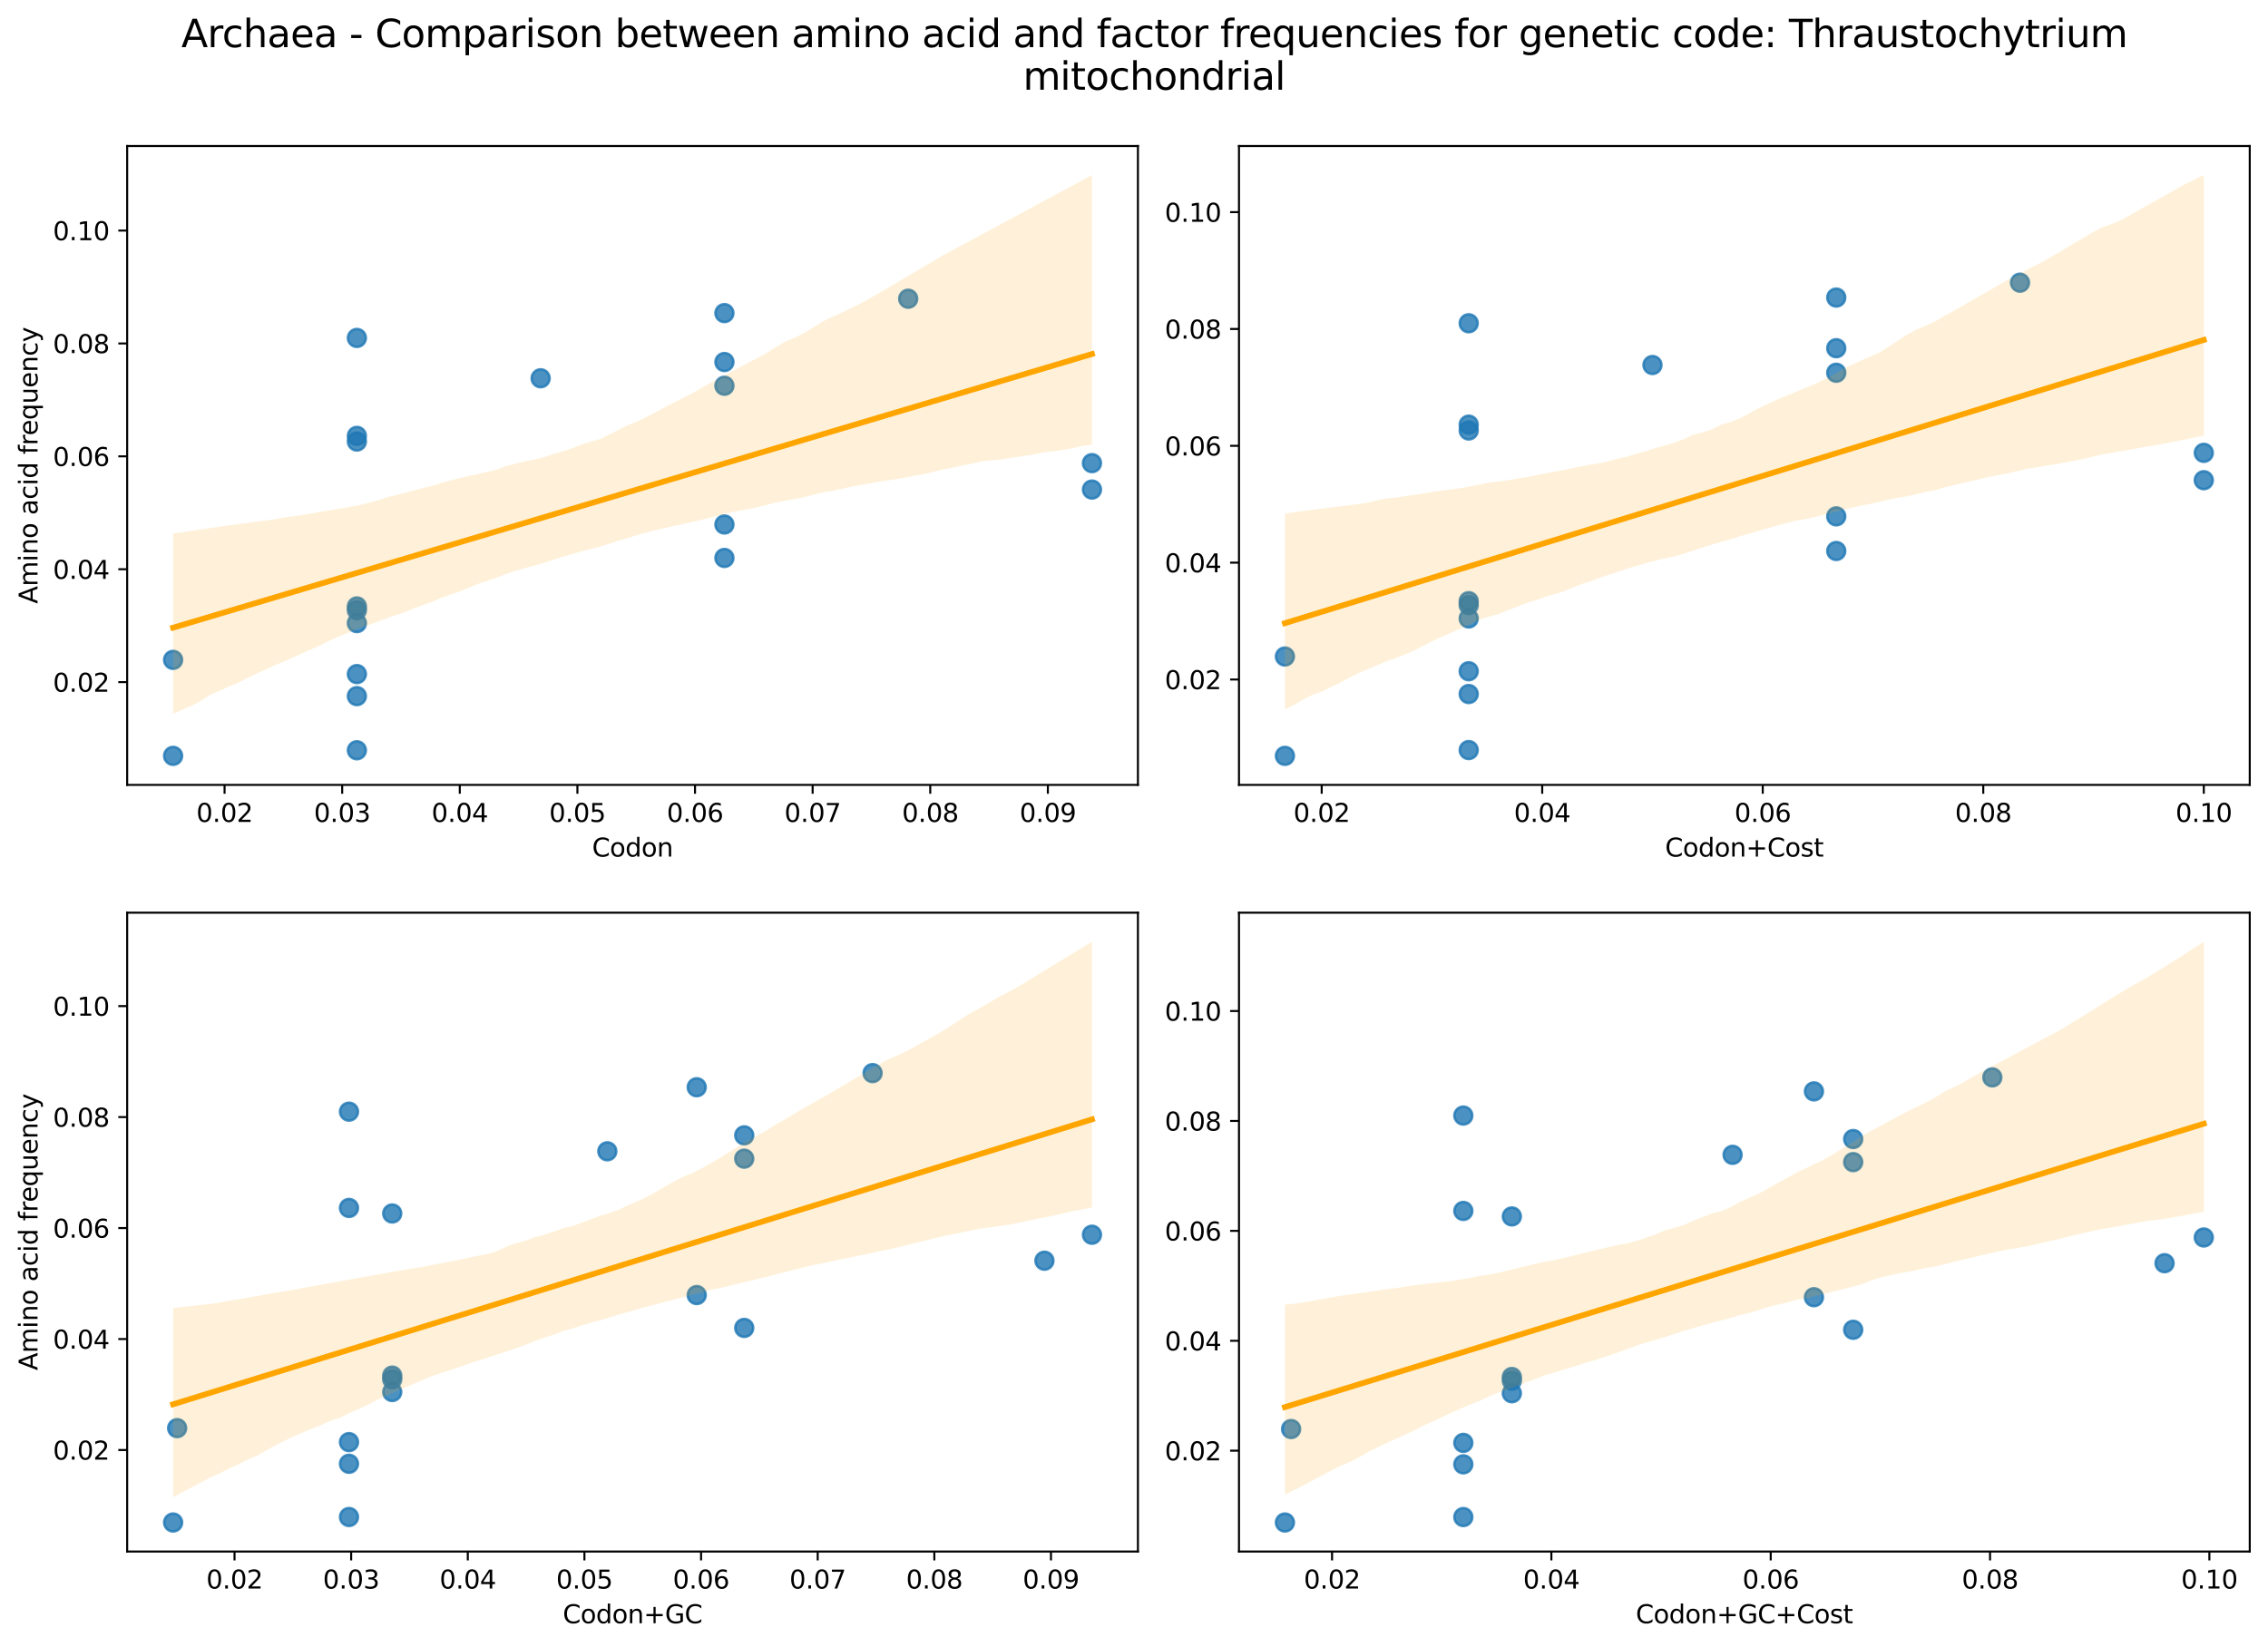 <?xml version="1.0" encoding="utf-8" standalone="no"?>
<!DOCTYPE svg PUBLIC "-//W3C//DTD SVG 1.1//EN"
  "http://www.w3.org/Graphics/SVG/1.1/DTD/svg11.dtd">
<svg xmlns:xlink="http://www.w3.org/1999/xlink" width="894.344pt" height="649.556pt" viewBox="0 0 894.344 649.556" xmlns="http://www.w3.org/2000/svg" version="1.1">
 <defs>
  <style type="text/css">*{stroke-linejoin: round; stroke-linecap: butt}</style>
 </defs>
 <g id="figure_1">
  <g id="patch_1">
   <path d="M 0 649.556 
L 894.344 649.556 
L 894.344 0 
L 0 0 
z
" style="fill: #ffffff"/>
  </g>
  <g id="axes_1">
   <g id="patch_2">
    <path d="M 50.144 309.6 
L 448.715 309.6 
L 448.715 57.6 
L 50.144 57.6 
z
" style="fill: #ffffff"/>
   </g>
   <g id="PathCollection_1">
    <defs>
     <path id="m09d575d137" d="M 0 3.536 
C 0.938 3.536 1.837 3.163 2.5 2.5 
C 3.163 1.837 3.536 0.938 3.536 0 
C 3.536 -0.938 3.163 -1.837 2.5 -2.5 
C 1.837 -3.163 0.938 -3.536 0 -3.536 
C -0.938 -3.536 -1.837 -3.163 -2.5 -2.5 
C -3.163 -1.837 -3.536 -0.938 -3.536 0 
C -3.536 0.938 -3.163 1.837 -2.5 2.5 
C -1.837 3.163 -0.938 3.536 0 3.536 
z
" style="stroke: #1f77b4; stroke-opacity: 0.8"/>
    </defs>
    <g clip-path="url(#p4e7409c4b7)">
     <use xlink:href="#m09d575d137" x="68.261" y="260.282" style="fill: #1f77b4; fill-opacity: 0.8; stroke: #1f77b4; stroke-opacity: 0.8"/>
     <use xlink:href="#m09d575d137" x="68.261" y="298.145" style="fill: #1f77b4; fill-opacity: 0.8; stroke: #1f77b4; stroke-opacity: 0.8"/>
     <use xlink:href="#m09d575d137" x="140.728" y="295.939" style="fill: #1f77b4; fill-opacity: 0.8; stroke: #1f77b4; stroke-opacity: 0.8"/>
     <use xlink:href="#m09d575d137" x="140.728" y="171.932" style="fill: #1f77b4; fill-opacity: 0.8; stroke: #1f77b4; stroke-opacity: 0.8"/>
     <use xlink:href="#m09d575d137" x="140.728" y="133.299" style="fill: #1f77b4; fill-opacity: 0.8; stroke: #1f77b4; stroke-opacity: 0.8"/>
     <use xlink:href="#m09d575d137" x="140.728" y="245.786" style="fill: #1f77b4; fill-opacity: 0.8; stroke: #1f77b4; stroke-opacity: 0.8"/>
     <use xlink:href="#m09d575d137" x="140.728" y="274.582" style="fill: #1f77b4; fill-opacity: 0.8; stroke: #1f77b4; stroke-opacity: 0.8"/>
     <use xlink:href="#m09d575d137" x="140.728" y="174.155" style="fill: #1f77b4; fill-opacity: 0.8; stroke: #1f77b4; stroke-opacity: 0.8"/>
     <use xlink:href="#m09d575d137" x="140.728" y="239.2" style="fill: #1f77b4; fill-opacity: 0.8; stroke: #1f77b4; stroke-opacity: 0.8"/>
     <use xlink:href="#m09d575d137" x="140.728" y="265.893" style="fill: #1f77b4; fill-opacity: 0.8; stroke: #1f77b4; stroke-opacity: 0.8"/>
     <use xlink:href="#m09d575d137" x="140.728" y="240.703" style="fill: #1f77b4; fill-opacity: 0.8; stroke: #1f77b4; stroke-opacity: 0.8"/>
     <use xlink:href="#m09d575d137" x="213.196" y="149.206" style="fill: #1f77b4; fill-opacity: 0.8; stroke: #1f77b4; stroke-opacity: 0.8"/>
     <use xlink:href="#m09d575d137" x="285.663" y="152.158" style="fill: #1f77b4; fill-opacity: 0.8; stroke: #1f77b4; stroke-opacity: 0.8"/>
     <use xlink:href="#m09d575d137" x="285.663" y="142.806" style="fill: #1f77b4; fill-opacity: 0.8; stroke: #1f77b4; stroke-opacity: 0.8"/>
     <use xlink:href="#m09d575d137" x="285.663" y="220.077" style="fill: #1f77b4; fill-opacity: 0.8; stroke: #1f77b4; stroke-opacity: 0.8"/>
     <use xlink:href="#m09d575d137" x="285.663" y="206.882" style="fill: #1f77b4; fill-opacity: 0.8; stroke: #1f77b4; stroke-opacity: 0.8"/>
     <use xlink:href="#m09d575d137" x="285.663" y="123.504" style="fill: #1f77b4; fill-opacity: 0.8; stroke: #1f77b4; stroke-opacity: 0.8"/>
     <use xlink:href="#m09d575d137" x="358.131" y="117.836" style="fill: #1f77b4; fill-opacity: 0.8; stroke: #1f77b4; stroke-opacity: 0.8"/>
     <use xlink:href="#m09d575d137" x="430.598" y="182.681" style="fill: #1f77b4; fill-opacity: 0.8; stroke: #1f77b4; stroke-opacity: 0.8"/>
     <use xlink:href="#m09d575d137" x="430.598" y="193.105" style="fill: #1f77b4; fill-opacity: 0.8; stroke: #1f77b4; stroke-opacity: 0.8"/>
    </g>
   </g>
   <g id="PolyCollection_1">
    <path d="M 68.261 210.37 
L 68.261 281.51 
L 71.921 279.925 
L 75.581 278.371 
L 79.241 276.454 
L 82.901 274.074 
L 86.561 272.493 
L 90.22 270.833 
L 93.88 269.323 
L 97.54 267.441 
L 101.2 265.663 
L 104.86 264.041 
L 108.52 262.344 
L 112.18 260.857 
L 115.84 259.249 
L 119.5 257.53 
L 123.16 255.912 
L 126.82 254.28 
L 130.48 252.406 
L 134.14 250.91 
L 137.8 249.392 
L 141.46 247.764 
L 145.12 246.584 
L 148.78 245.312 
L 152.44 243.876 
L 156.1 242.611 
L 159.76 241.445 
L 163.42 239.855 
L 167.08 238.576 
L 170.74 237.254 
L 174.4 235.651 
L 178.06 234.416 
L 181.72 233.146 
L 185.38 231.637 
L 189.04 230.135 
L 192.7 228.927 
L 196.36 227.662 
L 200.02 226.225 
L 203.68 225.034 
L 207.34 224.004 
L 211 223.044 
L 214.66 221.946 
L 218.32 220.781 
L 221.98 219.611 
L 225.64 218.556 
L 229.3 217.46 
L 232.96 216.54 
L 236.62 215.62 
L 240.28 214.482 
L 243.94 213.23 
L 247.599 212.189 
L 251.259 211.065 
L 254.919 210.092 
L 258.579 209.066 
L 262.239 208.254 
L 265.899 207.423 
L 269.559 206.628 
L 273.219 205.819 
L 276.879 205.004 
L 280.539 204.032 
L 284.199 203.112 
L 287.859 202.153 
L 291.519 201.45 
L 295.179 200.861 
L 298.839 200.057 
L 302.499 199.083 
L 306.159 198.173 
L 309.819 197.456 
L 313.479 196.838 
L 317.139 196.086 
L 320.799 195.127 
L 324.459 194.232 
L 328.119 193.639 
L 331.779 192.849 
L 335.439 192.037 
L 339.099 191.346 
L 342.759 190.739 
L 346.419 190.047 
L 350.079 189.524 
L 353.739 188.956 
L 357.399 188.31 
L 361.059 187.599 
L 364.719 186.939 
L 368.379 186.019 
L 372.039 185.141 
L 375.699 184.465 
L 379.359 183.637 
L 383.019 182.957 
L 386.679 182.064 
L 390.339 181.617 
L 393.999 181.348 
L 397.659 180.793 
L 401.318 180.225 
L 404.978 179.65 
L 408.638 179.054 
L 412.298 178.334 
L 415.958 177.941 
L 419.618 177.381 
L 423.278 176.754 
L 426.938 175.889 
L 430.598 175.387 
L 430.598 69.055 
L 430.598 69.055 
L 426.938 71.025 
L 423.278 72.996 
L 419.618 74.967 
L 415.958 76.937 
L 412.298 78.908 
L 408.638 80.882 
L 404.978 82.856 
L 401.318 84.83 
L 397.659 86.804 
L 393.999 88.777 
L 390.339 90.751 
L 386.679 92.725 
L 383.019 94.699 
L 379.359 96.673 
L 375.699 98.647 
L 372.039 100.621 
L 368.379 102.76 
L 364.719 104.925 
L 361.059 107.09 
L 357.399 109.261 
L 353.739 111.435 
L 350.079 113.608 
L 346.419 115.738 
L 342.759 117.83 
L 339.099 119.842 
L 335.439 121.584 
L 331.779 123.406 
L 328.119 125.024 
L 324.459 126.801 
L 320.799 129.107 
L 317.139 131.301 
L 313.479 133.163 
L 309.819 134.662 
L 306.159 136.843 
L 302.499 139.137 
L 298.839 141.108 
L 295.179 143.024 
L 291.519 144.971 
L 287.859 146.919 
L 284.199 148.867 
L 280.539 150.817 
L 276.879 152.872 
L 273.219 154.973 
L 269.559 156.867 
L 265.899 158.699 
L 262.239 160.565 
L 258.579 162.595 
L 254.919 164.508 
L 251.259 166.247 
L 247.599 167.704 
L 243.94 169.529 
L 240.28 171.384 
L 236.62 173.215 
L 232.96 174.191 
L 229.3 175.338 
L 225.64 176.822 
L 221.98 177.992 
L 218.32 179.051 
L 214.66 180.305 
L 211 181.218 
L 207.34 181.865 
L 203.68 182.781 
L 200.02 183.689 
L 196.36 185.058 
L 192.7 186.026 
L 189.04 186.843 
L 185.38 187.663 
L 181.72 188.489 
L 178.06 189.395 
L 174.4 190.394 
L 170.74 191.57 
L 167.08 192.407 
L 163.42 193.404 
L 159.76 194.349 
L 156.1 195.283 
L 152.44 196.218 
L 148.78 197.426 
L 145.12 198.396 
L 141.46 199.336 
L 137.8 199.937 
L 134.14 200.665 
L 130.48 201.212 
L 126.82 201.804 
L 123.16 202.483 
L 119.5 203.064 
L 115.84 203.601 
L 112.18 204.098 
L 108.52 204.801 
L 104.86 205.305 
L 101.2 205.767 
L 97.54 206.266 
L 93.88 206.745 
L 90.22 207.213 
L 86.561 207.756 
L 82.901 208.299 
L 79.241 208.842 
L 75.581 209.386 
L 71.921 209.931 
L 68.261 210.37 
z
" clip-path="url(#p4e7409c4b7)" style="fill: #ffa500; fill-opacity: 0.15"/>
   </g>
   <g id="matplotlib.axis_1">
    <g id="xtick_1">
     <g id="line2d_1">
      <defs>
       <path id="mcbd95b19ee" d="M 0 0 
L 0 3.5 
" style="stroke: #000000; stroke-width: 0.8"/>
      </defs>
      <g>
       <use xlink:href="#mcbd95b19ee" x="88.552" y="309.6" style="stroke: #000000; stroke-width: 0.8"/>
      </g>
     </g>
     <g id="text_1">
      <!-- 0.02 -->
      <g transform="translate(77.419 324.198) scale(0.1 -0.1)">
       <defs>
        <path id="DejaVuSans-30" d="M 2034 4250 
Q 1547 4250 1301 3770 
Q 1056 3291 1056 2328 
Q 1056 1369 1301 889 
Q 1547 409 2034 409 
Q 2525 409 2770 889 
Q 3016 1369 3016 2328 
Q 3016 3291 2770 3770 
Q 2525 4250 2034 4250 
z
M 2034 4750 
Q 2819 4750 3233 4129 
Q 3647 3509 3647 2328 
Q 3647 1150 3233 529 
Q 2819 -91 2034 -91 
Q 1250 -91 836 529 
Q 422 1150 422 2328 
Q 422 3509 836 4129 
Q 1250 4750 2034 4750 
z
" transform="scale(0.016)"/>
        <path id="DejaVuSans-2e" d="M 684 794 
L 1344 794 
L 1344 0 
L 684 0 
L 684 794 
z
" transform="scale(0.016)"/>
        <path id="DejaVuSans-32" d="M 1228 531 
L 3431 531 
L 3431 0 
L 469 0 
L 469 531 
Q 828 903 1448 1529 
Q 2069 2156 2228 2338 
Q 2531 2678 2651 2914 
Q 2772 3150 2772 3378 
Q 2772 3750 2511 3984 
Q 2250 4219 1831 4219 
Q 1534 4219 1204 4116 
Q 875 4013 500 3803 
L 500 4441 
Q 881 4594 1212 4672 
Q 1544 4750 1819 4750 
Q 2544 4750 2975 4387 
Q 3406 4025 3406 3419 
Q 3406 3131 3298 2873 
Q 3191 2616 2906 2266 
Q 2828 2175 2409 1742 
Q 1991 1309 1228 531 
z
" transform="scale(0.016)"/>
       </defs>
       <use xlink:href="#DejaVuSans-30"/>
       <use xlink:href="#DejaVuSans-2e" x="63.623"/>
       <use xlink:href="#DejaVuSans-30" x="95.41"/>
       <use xlink:href="#DejaVuSans-32" x="159.033"/>
      </g>
     </g>
    </g>
    <g id="xtick_2">
     <g id="line2d_2">
      <g>
       <use xlink:href="#mcbd95b19ee" x="134.931" y="309.6" style="stroke: #000000; stroke-width: 0.8"/>
      </g>
     </g>
     <g id="text_2">
      <!-- 0.03 -->
      <g transform="translate(123.798 324.198) scale(0.1 -0.1)">
       <defs>
        <path id="DejaVuSans-33" d="M 2597 2516 
Q 3050 2419 3304 2112 
Q 3559 1806 3559 1356 
Q 3559 666 3084 287 
Q 2609 -91 1734 -91 
Q 1441 -91 1130 -33 
Q 819 25 488 141 
L 488 750 
Q 750 597 1062 519 
Q 1375 441 1716 441 
Q 2309 441 2620 675 
Q 2931 909 2931 1356 
Q 2931 1769 2642 2001 
Q 2353 2234 1838 2234 
L 1294 2234 
L 1294 2753 
L 1863 2753 
Q 2328 2753 2575 2939 
Q 2822 3125 2822 3475 
Q 2822 3834 2567 4026 
Q 2313 4219 1838 4219 
Q 1578 4219 1281 4162 
Q 984 4106 628 3988 
L 628 4550 
Q 988 4650 1302 4700 
Q 1616 4750 1894 4750 
Q 2613 4750 3031 4423 
Q 3450 4097 3450 3541 
Q 3450 3153 3228 2886 
Q 3006 2619 2597 2516 
z
" transform="scale(0.016)"/>
       </defs>
       <use xlink:href="#DejaVuSans-30"/>
       <use xlink:href="#DejaVuSans-2e" x="63.623"/>
       <use xlink:href="#DejaVuSans-30" x="95.41"/>
       <use xlink:href="#DejaVuSans-33" x="159.033"/>
      </g>
     </g>
    </g>
    <g id="xtick_3">
     <g id="line2d_3">
      <g>
       <use xlink:href="#mcbd95b19ee" x="181.31" y="309.6" style="stroke: #000000; stroke-width: 0.8"/>
      </g>
     </g>
     <g id="text_3">
      <!-- 0.04 -->
      <g transform="translate(170.177 324.198) scale(0.1 -0.1)">
       <defs>
        <path id="DejaVuSans-34" d="M 2419 4116 
L 825 1625 
L 2419 1625 
L 2419 4116 
z
M 2253 4666 
L 3047 4666 
L 3047 1625 
L 3713 1625 
L 3713 1100 
L 3047 1100 
L 3047 0 
L 2419 0 
L 2419 1100 
L 313 1100 
L 313 1709 
L 2253 4666 
z
" transform="scale(0.016)"/>
       </defs>
       <use xlink:href="#DejaVuSans-30"/>
       <use xlink:href="#DejaVuSans-2e" x="63.623"/>
       <use xlink:href="#DejaVuSans-30" x="95.41"/>
       <use xlink:href="#DejaVuSans-34" x="159.033"/>
      </g>
     </g>
    </g>
    <g id="xtick_4">
     <g id="line2d_4">
      <g>
       <use xlink:href="#mcbd95b19ee" x="227.689" y="309.6" style="stroke: #000000; stroke-width: 0.8"/>
      </g>
     </g>
     <g id="text_4">
      <!-- 0.05 -->
      <g transform="translate(216.556 324.198) scale(0.1 -0.1)">
       <defs>
        <path id="DejaVuSans-35" d="M 691 4666 
L 3169 4666 
L 3169 4134 
L 1269 4134 
L 1269 2991 
Q 1406 3038 1543 3061 
Q 1681 3084 1819 3084 
Q 2600 3084 3056 2656 
Q 3513 2228 3513 1497 
Q 3513 744 3044 326 
Q 2575 -91 1722 -91 
Q 1428 -91 1123 -41 
Q 819 9 494 109 
L 494 744 
Q 775 591 1075 516 
Q 1375 441 1709 441 
Q 2250 441 2565 725 
Q 2881 1009 2881 1497 
Q 2881 1984 2565 2268 
Q 2250 2553 1709 2553 
Q 1456 2553 1204 2497 
Q 953 2441 691 2322 
L 691 4666 
z
" transform="scale(0.016)"/>
       </defs>
       <use xlink:href="#DejaVuSans-30"/>
       <use xlink:href="#DejaVuSans-2e" x="63.623"/>
       <use xlink:href="#DejaVuSans-30" x="95.41"/>
       <use xlink:href="#DejaVuSans-35" x="159.033"/>
      </g>
     </g>
    </g>
    <g id="xtick_5">
     <g id="line2d_5">
      <g>
       <use xlink:href="#mcbd95b19ee" x="274.068" y="309.6" style="stroke: #000000; stroke-width: 0.8"/>
      </g>
     </g>
     <g id="text_5">
      <!-- 0.06 -->
      <g transform="translate(262.936 324.198) scale(0.1 -0.1)">
       <defs>
        <path id="DejaVuSans-36" d="M 2113 2584 
Q 1688 2584 1439 2293 
Q 1191 2003 1191 1497 
Q 1191 994 1439 701 
Q 1688 409 2113 409 
Q 2538 409 2786 701 
Q 3034 994 3034 1497 
Q 3034 2003 2786 2293 
Q 2538 2584 2113 2584 
z
M 3366 4563 
L 3366 3988 
Q 3128 4100 2886 4159 
Q 2644 4219 2406 4219 
Q 1781 4219 1451 3797 
Q 1122 3375 1075 2522 
Q 1259 2794 1537 2939 
Q 1816 3084 2150 3084 
Q 2853 3084 3261 2657 
Q 3669 2231 3669 1497 
Q 3669 778 3244 343 
Q 2819 -91 2113 -91 
Q 1303 -91 875 529 
Q 447 1150 447 2328 
Q 447 3434 972 4092 
Q 1497 4750 2381 4750 
Q 2619 4750 2861 4703 
Q 3103 4656 3366 4563 
z
" transform="scale(0.016)"/>
       </defs>
       <use xlink:href="#DejaVuSans-30"/>
       <use xlink:href="#DejaVuSans-2e" x="63.623"/>
       <use xlink:href="#DejaVuSans-30" x="95.41"/>
       <use xlink:href="#DejaVuSans-36" x="159.033"/>
      </g>
     </g>
    </g>
    <g id="xtick_6">
     <g id="line2d_6">
      <g>
       <use xlink:href="#mcbd95b19ee" x="320.448" y="309.6" style="stroke: #000000; stroke-width: 0.8"/>
      </g>
     </g>
     <g id="text_6">
      <!-- 0.07 -->
      <g transform="translate(309.315 324.198) scale(0.1 -0.1)">
       <defs>
        <path id="DejaVuSans-37" d="M 525 4666 
L 3525 4666 
L 3525 4397 
L 1831 0 
L 1172 0 
L 2766 4134 
L 525 4134 
L 525 4666 
z
" transform="scale(0.016)"/>
       </defs>
       <use xlink:href="#DejaVuSans-30"/>
       <use xlink:href="#DejaVuSans-2e" x="63.623"/>
       <use xlink:href="#DejaVuSans-30" x="95.41"/>
       <use xlink:href="#DejaVuSans-37" x="159.033"/>
      </g>
     </g>
    </g>
    <g id="xtick_7">
     <g id="line2d_7">
      <g>
       <use xlink:href="#mcbd95b19ee" x="366.827" y="309.6" style="stroke: #000000; stroke-width: 0.8"/>
      </g>
     </g>
     <g id="text_7">
      <!-- 0.08 -->
      <g transform="translate(355.694 324.198) scale(0.1 -0.1)">
       <defs>
        <path id="DejaVuSans-38" d="M 2034 2216 
Q 1584 2216 1326 1975 
Q 1069 1734 1069 1313 
Q 1069 891 1326 650 
Q 1584 409 2034 409 
Q 2484 409 2743 651 
Q 3003 894 3003 1313 
Q 3003 1734 2745 1975 
Q 2488 2216 2034 2216 
z
M 1403 2484 
Q 997 2584 770 2862 
Q 544 3141 544 3541 
Q 544 4100 942 4425 
Q 1341 4750 2034 4750 
Q 2731 4750 3128 4425 
Q 3525 4100 3525 3541 
Q 3525 3141 3298 2862 
Q 3072 2584 2669 2484 
Q 3125 2378 3379 2068 
Q 3634 1759 3634 1313 
Q 3634 634 3220 271 
Q 2806 -91 2034 -91 
Q 1263 -91 848 271 
Q 434 634 434 1313 
Q 434 1759 690 2068 
Q 947 2378 1403 2484 
z
M 1172 3481 
Q 1172 3119 1398 2916 
Q 1625 2713 2034 2713 
Q 2441 2713 2670 2916 
Q 2900 3119 2900 3481 
Q 2900 3844 2670 4047 
Q 2441 4250 2034 4250 
Q 1625 4250 1398 4047 
Q 1172 3844 1172 3481 
z
" transform="scale(0.016)"/>
       </defs>
       <use xlink:href="#DejaVuSans-30"/>
       <use xlink:href="#DejaVuSans-2e" x="63.623"/>
       <use xlink:href="#DejaVuSans-30" x="95.41"/>
       <use xlink:href="#DejaVuSans-38" x="159.033"/>
      </g>
     </g>
    </g>
    <g id="xtick_8">
     <g id="line2d_8">
      <g>
       <use xlink:href="#mcbd95b19ee" x="413.206" y="309.6" style="stroke: #000000; stroke-width: 0.8"/>
      </g>
     </g>
     <g id="text_8">
      <!-- 0.09 -->
      <g transform="translate(402.073 324.198) scale(0.1 -0.1)">
       <defs>
        <path id="DejaVuSans-39" d="M 703 97 
L 703 672 
Q 941 559 1184 500 
Q 1428 441 1663 441 
Q 2288 441 2617 861 
Q 2947 1281 2994 2138 
Q 2813 1869 2534 1725 
Q 2256 1581 1919 1581 
Q 1219 1581 811 2004 
Q 403 2428 403 3163 
Q 403 3881 828 4315 
Q 1253 4750 1959 4750 
Q 2769 4750 3195 4129 
Q 3622 3509 3622 2328 
Q 3622 1225 3098 567 
Q 2575 -91 1691 -91 
Q 1453 -91 1209 -44 
Q 966 3 703 97 
z
M 1959 2075 
Q 2384 2075 2632 2365 
Q 2881 2656 2881 3163 
Q 2881 3666 2632 3958 
Q 2384 4250 1959 4250 
Q 1534 4250 1286 3958 
Q 1038 3666 1038 3163 
Q 1038 2656 1286 2365 
Q 1534 2075 1959 2075 
z
" transform="scale(0.016)"/>
       </defs>
       <use xlink:href="#DejaVuSans-30"/>
       <use xlink:href="#DejaVuSans-2e" x="63.623"/>
       <use xlink:href="#DejaVuSans-30" x="95.41"/>
       <use xlink:href="#DejaVuSans-39" x="159.033"/>
      </g>
     </g>
    </g>
    <g id="text_9">
     <!-- Codon -->
     <g transform="translate(233.476 337.877) scale(0.1 -0.1)">
      <defs>
       <path id="DejaVuSans-43" d="M 4122 4306 
L 4122 3641 
Q 3803 3938 3442 4084 
Q 3081 4231 2675 4231 
Q 1875 4231 1450 3742 
Q 1025 3253 1025 2328 
Q 1025 1406 1450 917 
Q 1875 428 2675 428 
Q 3081 428 3442 575 
Q 3803 722 4122 1019 
L 4122 359 
Q 3791 134 3420 21 
Q 3050 -91 2638 -91 
Q 1578 -91 968 557 
Q 359 1206 359 2328 
Q 359 3453 968 4101 
Q 1578 4750 2638 4750 
Q 3056 4750 3426 4639 
Q 3797 4528 4122 4306 
z
" transform="scale(0.016)"/>
       <path id="DejaVuSans-6f" d="M 1959 3097 
Q 1497 3097 1228 2736 
Q 959 2375 959 1747 
Q 959 1119 1226 758 
Q 1494 397 1959 397 
Q 2419 397 2687 759 
Q 2956 1122 2956 1747 
Q 2956 2369 2687 2733 
Q 2419 3097 1959 3097 
z
M 1959 3584 
Q 2709 3584 3137 3096 
Q 3566 2609 3566 1747 
Q 3566 888 3137 398 
Q 2709 -91 1959 -91 
Q 1206 -91 779 398 
Q 353 888 353 1747 
Q 353 2609 779 3096 
Q 1206 3584 1959 3584 
z
" transform="scale(0.016)"/>
       <path id="DejaVuSans-64" d="M 2906 2969 
L 2906 4863 
L 3481 4863 
L 3481 0 
L 2906 0 
L 2906 525 
Q 2725 213 2448 61 
Q 2172 -91 1784 -91 
Q 1150 -91 751 415 
Q 353 922 353 1747 
Q 353 2572 751 3078 
Q 1150 3584 1784 3584 
Q 2172 3584 2448 3432 
Q 2725 3281 2906 2969 
z
M 947 1747 
Q 947 1113 1208 752 
Q 1469 391 1925 391 
Q 2381 391 2643 752 
Q 2906 1113 2906 1747 
Q 2906 2381 2643 2742 
Q 2381 3103 1925 3103 
Q 1469 3103 1208 2742 
Q 947 2381 947 1747 
z
" transform="scale(0.016)"/>
       <path id="DejaVuSans-6e" d="M 3513 2113 
L 3513 0 
L 2938 0 
L 2938 2094 
Q 2938 2591 2744 2837 
Q 2550 3084 2163 3084 
Q 1697 3084 1428 2787 
Q 1159 2491 1159 1978 
L 1159 0 
L 581 0 
L 581 3500 
L 1159 3500 
L 1159 2956 
Q 1366 3272 1645 3428 
Q 1925 3584 2291 3584 
Q 2894 3584 3203 3211 
Q 3513 2838 3513 2113 
z
" transform="scale(0.016)"/>
      </defs>
      <use xlink:href="#DejaVuSans-43"/>
      <use xlink:href="#DejaVuSans-6f" x="69.824"/>
      <use xlink:href="#DejaVuSans-64" x="131.006"/>
      <use xlink:href="#DejaVuSans-6f" x="194.482"/>
      <use xlink:href="#DejaVuSans-6e" x="255.664"/>
     </g>
    </g>
   </g>
   <g id="matplotlib.axis_2">
    <g id="ytick_1">
     <g id="line2d_9">
      <defs>
       <path id="m9fc7baa583" d="M 0 0 
L -3.5 0 
" style="stroke: #000000; stroke-width: 0.8"/>
      </defs>
      <g>
       <use xlink:href="#m9fc7baa583" x="50.144" y="269.054" style="stroke: #000000; stroke-width: 0.8"/>
      </g>
     </g>
     <g id="text_10">
      <!-- 0.02 -->
      <g transform="translate(20.878 272.853) scale(0.1 -0.1)">
       <use xlink:href="#DejaVuSans-30"/>
       <use xlink:href="#DejaVuSans-2e" x="63.623"/>
       <use xlink:href="#DejaVuSans-30" x="95.41"/>
       <use xlink:href="#DejaVuSans-32" x="159.033"/>
      </g>
     </g>
    </g>
    <g id="ytick_2">
     <g id="line2d_10">
      <g>
       <use xlink:href="#m9fc7baa583" x="50.144" y="224.528" style="stroke: #000000; stroke-width: 0.8"/>
      </g>
     </g>
     <g id="text_11">
      <!-- 0.04 -->
      <g transform="translate(20.878 228.327) scale(0.1 -0.1)">
       <use xlink:href="#DejaVuSans-30"/>
       <use xlink:href="#DejaVuSans-2e" x="63.623"/>
       <use xlink:href="#DejaVuSans-30" x="95.41"/>
       <use xlink:href="#DejaVuSans-34" x="159.033"/>
      </g>
     </g>
    </g>
    <g id="ytick_3">
     <g id="line2d_11">
      <g>
       <use xlink:href="#m9fc7baa583" x="50.144" y="180.003" style="stroke: #000000; stroke-width: 0.8"/>
      </g>
     </g>
     <g id="text_12">
      <!-- 0.06 -->
      <g transform="translate(20.878 183.802) scale(0.1 -0.1)">
       <use xlink:href="#DejaVuSans-30"/>
       <use xlink:href="#DejaVuSans-2e" x="63.623"/>
       <use xlink:href="#DejaVuSans-30" x="95.41"/>
       <use xlink:href="#DejaVuSans-36" x="159.033"/>
      </g>
     </g>
    </g>
    <g id="ytick_4">
     <g id="line2d_12">
      <g>
       <use xlink:href="#m9fc7baa583" x="50.144" y="135.478" style="stroke: #000000; stroke-width: 0.8"/>
      </g>
     </g>
     <g id="text_13">
      <!-- 0.08 -->
      <g transform="translate(20.878 139.277) scale(0.1 -0.1)">
       <use xlink:href="#DejaVuSans-30"/>
       <use xlink:href="#DejaVuSans-2e" x="63.623"/>
       <use xlink:href="#DejaVuSans-30" x="95.41"/>
       <use xlink:href="#DejaVuSans-38" x="159.033"/>
      </g>
     </g>
    </g>
    <g id="ytick_5">
     <g id="line2d_13">
      <g>
       <use xlink:href="#m9fc7baa583" x="50.144" y="90.952" style="stroke: #000000; stroke-width: 0.8"/>
      </g>
     </g>
     <g id="text_14">
      <!-- 0.10 -->
      <g transform="translate(20.878 94.751) scale(0.1 -0.1)">
       <defs>
        <path id="DejaVuSans-31" d="M 794 531 
L 1825 531 
L 1825 4091 
L 703 3866 
L 703 4441 
L 1819 4666 
L 2450 4666 
L 2450 531 
L 3481 531 
L 3481 0 
L 794 0 
L 794 531 
z
" transform="scale(0.016)"/>
       </defs>
       <use xlink:href="#DejaVuSans-30"/>
       <use xlink:href="#DejaVuSans-2e" x="63.623"/>
       <use xlink:href="#DejaVuSans-31" x="95.41"/>
       <use xlink:href="#DejaVuSans-30" x="159.033"/>
      </g>
     </g>
    </g>
    <g id="text_15">
     <!-- Amino acid frequency -->
     <g transform="translate(14.798 238.139) rotate(-90) scale(0.1 -0.1)">
      <defs>
       <path id="DejaVuSans-41" d="M 2188 4044 
L 1331 1722 
L 3047 1722 
L 2188 4044 
z
M 1831 4666 
L 2547 4666 
L 4325 0 
L 3669 0 
L 3244 1197 
L 1141 1197 
L 716 0 
L 50 0 
L 1831 4666 
z
" transform="scale(0.016)"/>
       <path id="DejaVuSans-6d" d="M 3328 2828 
Q 3544 3216 3844 3400 
Q 4144 3584 4550 3584 
Q 5097 3584 5394 3201 
Q 5691 2819 5691 2113 
L 5691 0 
L 5113 0 
L 5113 2094 
Q 5113 2597 4934 2840 
Q 4756 3084 4391 3084 
Q 3944 3084 3684 2787 
Q 3425 2491 3425 1978 
L 3425 0 
L 2847 0 
L 2847 2094 
Q 2847 2600 2669 2842 
Q 2491 3084 2119 3084 
Q 1678 3084 1418 2786 
Q 1159 2488 1159 1978 
L 1159 0 
L 581 0 
L 581 3500 
L 1159 3500 
L 1159 2956 
Q 1356 3278 1631 3431 
Q 1906 3584 2284 3584 
Q 2666 3584 2933 3390 
Q 3200 3197 3328 2828 
z
" transform="scale(0.016)"/>
       <path id="DejaVuSans-69" d="M 603 3500 
L 1178 3500 
L 1178 0 
L 603 0 
L 603 3500 
z
M 603 4863 
L 1178 4863 
L 1178 4134 
L 603 4134 
L 603 4863 
z
" transform="scale(0.016)"/>
       <path id="DejaVuSans-20" transform="scale(0.016)"/>
       <path id="DejaVuSans-61" d="M 2194 1759 
Q 1497 1759 1228 1600 
Q 959 1441 959 1056 
Q 959 750 1161 570 
Q 1363 391 1709 391 
Q 2188 391 2477 730 
Q 2766 1069 2766 1631 
L 2766 1759 
L 2194 1759 
z
M 3341 1997 
L 3341 0 
L 2766 0 
L 2766 531 
Q 2569 213 2275 61 
Q 1981 -91 1556 -91 
Q 1019 -91 701 211 
Q 384 513 384 1019 
Q 384 1609 779 1909 
Q 1175 2209 1959 2209 
L 2766 2209 
L 2766 2266 
Q 2766 2663 2505 2880 
Q 2244 3097 1772 3097 
Q 1472 3097 1187 3025 
Q 903 2953 641 2809 
L 641 3341 
Q 956 3463 1253 3523 
Q 1550 3584 1831 3584 
Q 2591 3584 2966 3190 
Q 3341 2797 3341 1997 
z
" transform="scale(0.016)"/>
       <path id="DejaVuSans-63" d="M 3122 3366 
L 3122 2828 
Q 2878 2963 2633 3030 
Q 2388 3097 2138 3097 
Q 1578 3097 1268 2742 
Q 959 2388 959 1747 
Q 959 1106 1268 751 
Q 1578 397 2138 397 
Q 2388 397 2633 464 
Q 2878 531 3122 666 
L 3122 134 
Q 2881 22 2623 -34 
Q 2366 -91 2075 -91 
Q 1284 -91 818 406 
Q 353 903 353 1747 
Q 353 2603 823 3093 
Q 1294 3584 2113 3584 
Q 2378 3584 2631 3529 
Q 2884 3475 3122 3366 
z
" transform="scale(0.016)"/>
       <path id="DejaVuSans-66" d="M 2375 4863 
L 2375 4384 
L 1825 4384 
Q 1516 4384 1395 4259 
Q 1275 4134 1275 3809 
L 1275 3500 
L 2222 3500 
L 2222 3053 
L 1275 3053 
L 1275 0 
L 697 0 
L 697 3053 
L 147 3053 
L 147 3500 
L 697 3500 
L 697 3744 
Q 697 4328 969 4595 
Q 1241 4863 1831 4863 
L 2375 4863 
z
" transform="scale(0.016)"/>
       <path id="DejaVuSans-72" d="M 2631 2963 
Q 2534 3019 2420 3045 
Q 2306 3072 2169 3072 
Q 1681 3072 1420 2755 
Q 1159 2438 1159 1844 
L 1159 0 
L 581 0 
L 581 3500 
L 1159 3500 
L 1159 2956 
Q 1341 3275 1631 3429 
Q 1922 3584 2338 3584 
Q 2397 3584 2469 3576 
Q 2541 3569 2628 3553 
L 2631 2963 
z
" transform="scale(0.016)"/>
       <path id="DejaVuSans-65" d="M 3597 1894 
L 3597 1613 
L 953 1613 
Q 991 1019 1311 708 
Q 1631 397 2203 397 
Q 2534 397 2845 478 
Q 3156 559 3463 722 
L 3463 178 
Q 3153 47 2828 -22 
Q 2503 -91 2169 -91 
Q 1331 -91 842 396 
Q 353 884 353 1716 
Q 353 2575 817 3079 
Q 1281 3584 2069 3584 
Q 2775 3584 3186 3129 
Q 3597 2675 3597 1894 
z
M 3022 2063 
Q 3016 2534 2758 2815 
Q 2500 3097 2075 3097 
Q 1594 3097 1305 2825 
Q 1016 2553 972 2059 
L 3022 2063 
z
" transform="scale(0.016)"/>
       <path id="DejaVuSans-71" d="M 947 1747 
Q 947 1113 1208 752 
Q 1469 391 1925 391 
Q 2381 391 2643 752 
Q 2906 1113 2906 1747 
Q 2906 2381 2643 2742 
Q 2381 3103 1925 3103 
Q 1469 3103 1208 2742 
Q 947 2381 947 1747 
z
M 2906 525 
Q 2725 213 2448 61 
Q 2172 -91 1784 -91 
Q 1150 -91 751 415 
Q 353 922 353 1747 
Q 353 2572 751 3078 
Q 1150 3584 1784 3584 
Q 2172 3584 2448 3432 
Q 2725 3281 2906 2969 
L 2906 3500 
L 3481 3500 
L 3481 -1331 
L 2906 -1331 
L 2906 525 
z
" transform="scale(0.016)"/>
       <path id="DejaVuSans-75" d="M 544 1381 
L 544 3500 
L 1119 3500 
L 1119 1403 
Q 1119 906 1312 657 
Q 1506 409 1894 409 
Q 2359 409 2629 706 
Q 2900 1003 2900 1516 
L 2900 3500 
L 3475 3500 
L 3475 0 
L 2900 0 
L 2900 538 
Q 2691 219 2414 64 
Q 2138 -91 1772 -91 
Q 1169 -91 856 284 
Q 544 659 544 1381 
z
M 1991 3584 
L 1991 3584 
z
" transform="scale(0.016)"/>
       <path id="DejaVuSans-79" d="M 2059 -325 
Q 1816 -950 1584 -1140 
Q 1353 -1331 966 -1331 
L 506 -1331 
L 506 -850 
L 844 -850 
Q 1081 -850 1212 -737 
Q 1344 -625 1503 -206 
L 1606 56 
L 191 3500 
L 800 3500 
L 1894 763 
L 2988 3500 
L 3597 3500 
L 2059 -325 
z
" transform="scale(0.016)"/>
      </defs>
      <use xlink:href="#DejaVuSans-41"/>
      <use xlink:href="#DejaVuSans-6d" x="68.408"/>
      <use xlink:href="#DejaVuSans-69" x="165.82"/>
      <use xlink:href="#DejaVuSans-6e" x="193.604"/>
      <use xlink:href="#DejaVuSans-6f" x="256.982"/>
      <use xlink:href="#DejaVuSans-20" x="318.164"/>
      <use xlink:href="#DejaVuSans-61" x="349.951"/>
      <use xlink:href="#DejaVuSans-63" x="411.23"/>
      <use xlink:href="#DejaVuSans-69" x="466.211"/>
      <use xlink:href="#DejaVuSans-64" x="493.994"/>
      <use xlink:href="#DejaVuSans-20" x="557.471"/>
      <use xlink:href="#DejaVuSans-66" x="589.258"/>
      <use xlink:href="#DejaVuSans-72" x="624.463"/>
      <use xlink:href="#DejaVuSans-65" x="663.326"/>
      <use xlink:href="#DejaVuSans-71" x="724.85"/>
      <use xlink:href="#DejaVuSans-75" x="788.326"/>
      <use xlink:href="#DejaVuSans-65" x="851.705"/>
      <use xlink:href="#DejaVuSans-6e" x="913.229"/>
      <use xlink:href="#DejaVuSans-63" x="976.607"/>
      <use xlink:href="#DejaVuSans-79" x="1031.588"/>
     </g>
    </g>
   </g>
   <g id="line2d_14">
    <path d="M 68.261 247.585 
L 71.921 246.495 
L 75.581 245.405 
L 79.241 244.314 
L 82.901 243.224 
L 86.561 242.134 
L 90.22 241.043 
L 93.88 239.953 
L 97.54 238.863 
L 101.2 237.772 
L 104.86 236.682 
L 108.52 235.592 
L 112.18 234.501 
L 115.84 233.411 
L 119.5 232.321 
L 123.16 231.23 
L 126.82 230.14 
L 130.48 229.05 
L 134.14 227.96 
L 137.8 226.869 
L 141.46 225.779 
L 145.12 224.689 
L 148.78 223.598 
L 152.44 222.508 
L 156.1 221.418 
L 159.76 220.327 
L 163.42 219.237 
L 167.08 218.147 
L 170.74 217.056 
L 174.4 215.966 
L 178.06 214.876 
L 181.72 213.785 
L 185.38 212.695 
L 189.04 211.605 
L 192.7 210.514 
L 196.36 209.424 
L 200.02 208.334 
L 203.68 207.243 
L 207.34 206.153 
L 211 205.063 
L 214.66 203.972 
L 218.32 202.882 
L 221.98 201.792 
L 225.64 200.702 
L 229.3 199.611 
L 232.96 198.521 
L 236.62 197.431 
L 240.28 196.34 
L 243.94 195.25 
L 247.599 194.16 
L 251.259 193.069 
L 254.919 191.979 
L 258.579 190.889 
L 262.239 189.798 
L 265.899 188.708 
L 269.559 187.618 
L 273.219 186.527 
L 276.879 185.437 
L 280.539 184.347 
L 284.199 183.256 
L 287.859 182.166 
L 291.519 181.076 
L 295.179 179.985 
L 298.839 178.895 
L 302.499 177.805 
L 306.159 176.714 
L 309.819 175.624 
L 313.479 174.534 
L 317.139 173.443 
L 320.799 172.353 
L 324.459 171.263 
L 328.119 170.173 
L 331.779 169.082 
L 335.439 167.992 
L 339.099 166.902 
L 342.759 165.811 
L 346.419 164.721 
L 350.079 163.631 
L 353.739 162.54 
L 357.399 161.45 
L 361.059 160.36 
L 364.719 159.269 
L 368.379 158.179 
L 372.039 157.089 
L 375.699 155.998 
L 379.359 154.908 
L 383.019 153.818 
L 386.679 152.727 
L 390.339 151.637 
L 393.999 150.547 
L 397.659 149.456 
L 401.318 148.366 
L 404.978 147.276 
L 408.638 146.185 
L 412.298 145.095 
L 415.958 144.005 
L 419.618 142.914 
L 423.278 141.824 
L 426.938 140.734 
L 430.598 139.644 
" clip-path="url(#p4e7409c4b7)" style="fill: none; stroke: #ffa500; stroke-width: 2.25; stroke-linecap: square"/>
   </g>
   <g id="patch_3">
    <path d="M 50.144 309.6 
L 50.144 57.6 
" style="fill: none; stroke: #000000; stroke-width: 0.8; stroke-linejoin: miter; stroke-linecap: square"/>
   </g>
   <g id="patch_4">
    <path d="M 448.715 309.6 
L 448.715 57.6 
" style="fill: none; stroke: #000000; stroke-width: 0.8; stroke-linejoin: miter; stroke-linecap: square"/>
   </g>
   <g id="patch_5">
    <path d="M 50.144 309.6 
L 448.715 309.6 
" style="fill: none; stroke: #000000; stroke-width: 0.8; stroke-linejoin: miter; stroke-linecap: square"/>
   </g>
   <g id="patch_6">
    <path d="M 50.144 57.6 
L 448.715 57.6 
" style="fill: none; stroke: #000000; stroke-width: 0.8; stroke-linejoin: miter; stroke-linecap: square"/>
   </g>
  </g>
  <g id="axes_2">
   <g id="patch_7">
    <path d="M 488.572 309.6 
L 887.144 309.6 
L 887.144 57.6 
L 488.572 57.6 
z
" style="fill: #ffffff"/>
   </g>
   <g id="PathCollection_2">
    <g clip-path="url(#p0912924308)">
     <use xlink:href="#m09d575d137" x="506.689" y="258.953" style="fill: #1f77b4; fill-opacity: 0.8; stroke: #1f77b4; stroke-opacity: 0.8"/>
     <use xlink:href="#m09d575d137" x="506.689" y="298.145" style="fill: #1f77b4; fill-opacity: 0.8; stroke: #1f77b4; stroke-opacity: 0.8"/>
     <use xlink:href="#m09d575d137" x="579.157" y="295.861" style="fill: #1f77b4; fill-opacity: 0.8; stroke: #1f77b4; stroke-opacity: 0.8"/>
     <use xlink:href="#m09d575d137" x="579.157" y="167.499" style="fill: #1f77b4; fill-opacity: 0.8; stroke: #1f77b4; stroke-opacity: 0.8"/>
     <use xlink:href="#m09d575d137" x="579.157" y="127.51" style="fill: #1f77b4; fill-opacity: 0.8; stroke: #1f77b4; stroke-opacity: 0.8"/>
     <use xlink:href="#m09d575d137" x="579.157" y="243.947" style="fill: #1f77b4; fill-opacity: 0.8; stroke: #1f77b4; stroke-opacity: 0.8"/>
     <use xlink:href="#m09d575d137" x="579.157" y="273.754" style="fill: #1f77b4; fill-opacity: 0.8; stroke: #1f77b4; stroke-opacity: 0.8"/>
     <use xlink:href="#m09d575d137" x="579.157" y="169.801" style="fill: #1f77b4; fill-opacity: 0.8; stroke: #1f77b4; stroke-opacity: 0.8"/>
     <use xlink:href="#m09d575d137" x="579.157" y="237.13" style="fill: #1f77b4; fill-opacity: 0.8; stroke: #1f77b4; stroke-opacity: 0.8"/>
     <use xlink:href="#m09d575d137" x="579.157" y="264.761" style="fill: #1f77b4; fill-opacity: 0.8; stroke: #1f77b4; stroke-opacity: 0.8"/>
     <use xlink:href="#m09d575d137" x="579.157" y="238.686" style="fill: #1f77b4; fill-opacity: 0.8; stroke: #1f77b4; stroke-opacity: 0.8"/>
     <use xlink:href="#m09d575d137" x="651.624" y="143.975" style="fill: #1f77b4; fill-opacity: 0.8; stroke: #1f77b4; stroke-opacity: 0.8"/>
     <use xlink:href="#m09d575d137" x="724.092" y="147.032" style="fill: #1f77b4; fill-opacity: 0.8; stroke: #1f77b4; stroke-opacity: 0.8"/>
     <use xlink:href="#m09d575d137" x="724.092" y="137.35" style="fill: #1f77b4; fill-opacity: 0.8; stroke: #1f77b4; stroke-opacity: 0.8"/>
     <use xlink:href="#m09d575d137" x="724.092" y="217.335" style="fill: #1f77b4; fill-opacity: 0.8; stroke: #1f77b4; stroke-opacity: 0.8"/>
     <use xlink:href="#m09d575d137" x="724.092" y="203.677" style="fill: #1f77b4; fill-opacity: 0.8; stroke: #1f77b4; stroke-opacity: 0.8"/>
     <use xlink:href="#m09d575d137" x="724.092" y="117.371" style="fill: #1f77b4; fill-opacity: 0.8; stroke: #1f77b4; stroke-opacity: 0.8"/>
     <use xlink:href="#m09d575d137" x="796.559" y="111.504" style="fill: #1f77b4; fill-opacity: 0.8; stroke: #1f77b4; stroke-opacity: 0.8"/>
     <use xlink:href="#m09d575d137" x="869.027" y="178.627" style="fill: #1f77b4; fill-opacity: 0.8; stroke: #1f77b4; stroke-opacity: 0.8"/>
     <use xlink:href="#m09d575d137" x="869.027" y="189.416" style="fill: #1f77b4; fill-opacity: 0.8; stroke: #1f77b4; stroke-opacity: 0.8"/>
    </g>
   </g>
   <g id="PolyCollection_2">
    <path d="M 506.689 202.614 
L 506.689 279.803 
L 510.349 278.026 
L 514.009 275.869 
L 517.669 274.03 
L 521.329 272.768 
L 524.989 270.968 
L 528.649 269.166 
L 532.309 267.236 
L 535.969 265.353 
L 539.629 263.855 
L 543.289 262.302 
L 546.949 260.768 
L 550.609 259.509 
L 554.269 258.067 
L 557.929 256.459 
L 561.589 254.536 
L 565.249 252.691 
L 568.909 250.977 
L 572.569 249.397 
L 576.229 247.834 
L 579.889 246.095 
L 583.549 244.365 
L 587.209 243.233 
L 590.869 242.186 
L 594.529 240.769 
L 598.189 239.337 
L 601.849 237.909 
L 605.509 236.827 
L 609.169 235.465 
L 612.829 234.427 
L 616.488 233.294 
L 620.148 231.775 
L 623.808 230.359 
L 627.468 229.182 
L 631.128 227.761 
L 634.788 226.588 
L 638.448 225.381 
L 642.108 224.142 
L 645.768 223.078 
L 649.428 222.03 
L 653.088 221.034 
L 656.748 220.231 
L 660.408 219.424 
L 664.068 218.35 
L 667.728 217.166 
L 671.388 215.983 
L 675.048 214.807 
L 678.708 213.73 
L 682.368 212.776 
L 686.028 211.556 
L 689.688 210.54 
L 693.348 209.447 
L 697.008 208.37 
L 700.668 207.322 
L 704.328 206.386 
L 707.988 205.382 
L 711.648 204.834 
L 715.308 204.026 
L 718.968 203.094 
L 722.628 202.16 
L 726.288 201.204 
L 729.948 200.347 
L 733.608 199.492 
L 737.268 198.824 
L 740.928 197.996 
L 744.588 197.111 
L 748.248 196.372 
L 751.908 195.752 
L 755.568 195.004 
L 759.228 194.074 
L 762.888 193.438 
L 766.548 192.302 
L 770.208 191.428 
L 773.867 190.508 
L 777.527 189.75 
L 781.187 188.824 
L 784.847 188.03 
L 788.507 187.332 
L 792.167 186.634 
L 795.827 185.757 
L 799.487 184.848 
L 803.147 184.365 
L 806.807 183.667 
L 810.467 183.156 
L 814.127 182.462 
L 817.787 181.771 
L 821.447 181.068 
L 825.107 180.151 
L 828.767 179.323 
L 832.427 178.681 
L 836.087 178.04 
L 839.747 177.398 
L 843.407 176.755 
L 847.067 176.058 
L 850.727 175.474 
L 854.387 174.785 
L 858.047 174.07 
L 861.707 173.324 
L 865.367 172.577 
L 869.027 171.831 
L 869.027 69.055 
L 869.027 69.055 
L 865.367 70.825 
L 861.707 72.6 
L 858.047 74.644 
L 854.387 76.7 
L 850.727 78.755 
L 847.067 80.81 
L 843.407 82.867 
L 839.747 84.924 
L 836.087 86.982 
L 832.427 88.44 
L 828.767 89.744 
L 825.107 91.713 
L 821.447 93.877 
L 817.787 96.042 
L 814.127 98.211 
L 810.467 100.381 
L 806.807 102.532 
L 803.147 104.431 
L 799.487 106.322 
L 795.827 108.218 
L 792.167 110.139 
L 788.507 112.237 
L 784.847 114.337 
L 781.187 116.441 
L 777.527 118.545 
L 773.867 120.649 
L 770.208 122.753 
L 766.548 124.749 
L 762.888 126.876 
L 759.228 128.52 
L 755.568 130.106 
L 751.908 132.041 
L 748.248 134.47 
L 744.588 136.901 
L 740.928 139.153 
L 737.268 140.74 
L 733.608 142.335 
L 729.948 143.996 
L 726.288 145.831 
L 722.628 148.003 
L 718.968 149.895 
L 715.308 151.62 
L 711.648 153.132 
L 707.988 154.637 
L 704.328 156.147 
L 700.668 157.67 
L 697.008 159.369 
L 693.348 161.099 
L 689.688 163.097 
L 686.028 165.025 
L 682.368 166.451 
L 678.708 167.501 
L 675.048 169.322 
L 671.388 170.556 
L 667.728 171.46 
L 664.068 173.181 
L 660.408 174.539 
L 656.748 175.632 
L 653.088 176.668 
L 649.428 177.846 
L 645.768 178.797 
L 642.108 179.988 
L 638.448 180.813 
L 634.788 181.771 
L 631.128 182.66 
L 627.468 183.25 
L 623.808 183.917 
L 620.148 184.638 
L 616.488 185.439 
L 612.829 186.053 
L 609.169 186.763 
L 605.509 187.489 
L 601.849 188.202 
L 598.189 188.793 
L 594.529 189.458 
L 590.869 189.903 
L 587.209 190.355 
L 583.549 191.082 
L 579.889 191.812 
L 576.229 192.506 
L 572.569 192.988 
L 568.909 193.47 
L 565.249 193.952 
L 561.589 194.623 
L 557.929 195.168 
L 554.269 195.659 
L 550.609 196.26 
L 546.949 196.58 
L 543.289 197.243 
L 539.629 198.222 
L 535.969 198.793 
L 532.309 199.248 
L 528.649 199.704 
L 524.989 200.159 
L 521.329 200.614 
L 517.669 201.07 
L 514.009 201.525 
L 510.349 202.028 
L 506.689 202.614 
z
" clip-path="url(#p0912924308)" style="fill: #ffa500; fill-opacity: 0.15"/>
   </g>
   <g id="matplotlib.axis_3">
    <g id="xtick_9">
     <g id="line2d_15">
      <g>
       <use xlink:href="#mcbd95b19ee" x="521.183" y="309.6" style="stroke: #000000; stroke-width: 0.8"/>
      </g>
     </g>
     <g id="text_16">
      <!-- 0.02 -->
      <g transform="translate(510.05 324.198) scale(0.1 -0.1)">
       <use xlink:href="#DejaVuSans-30"/>
       <use xlink:href="#DejaVuSans-2e" x="63.623"/>
       <use xlink:href="#DejaVuSans-30" x="95.41"/>
       <use xlink:href="#DejaVuSans-32" x="159.033"/>
      </g>
     </g>
    </g>
    <g id="xtick_10">
     <g id="line2d_16">
      <g>
       <use xlink:href="#mcbd95b19ee" x="608.144" y="309.6" style="stroke: #000000; stroke-width: 0.8"/>
      </g>
     </g>
     <g id="text_17">
      <!-- 0.04 -->
      <g transform="translate(597.011 324.198) scale(0.1 -0.1)">
       <use xlink:href="#DejaVuSans-30"/>
       <use xlink:href="#DejaVuSans-2e" x="63.623"/>
       <use xlink:href="#DejaVuSans-30" x="95.41"/>
       <use xlink:href="#DejaVuSans-34" x="159.033"/>
      </g>
     </g>
    </g>
    <g id="xtick_11">
     <g id="line2d_17">
      <g>
       <use xlink:href="#mcbd95b19ee" x="695.105" y="309.6" style="stroke: #000000; stroke-width: 0.8"/>
      </g>
     </g>
     <g id="text_18">
      <!-- 0.06 -->
      <g transform="translate(683.972 324.198) scale(0.1 -0.1)">
       <use xlink:href="#DejaVuSans-30"/>
       <use xlink:href="#DejaVuSans-2e" x="63.623"/>
       <use xlink:href="#DejaVuSans-30" x="95.41"/>
       <use xlink:href="#DejaVuSans-36" x="159.033"/>
      </g>
     </g>
    </g>
    <g id="xtick_12">
     <g id="line2d_18">
      <g>
       <use xlink:href="#mcbd95b19ee" x="782.066" y="309.6" style="stroke: #000000; stroke-width: 0.8"/>
      </g>
     </g>
     <g id="text_19">
      <!-- 0.08 -->
      <g transform="translate(770.933 324.198) scale(0.1 -0.1)">
       <use xlink:href="#DejaVuSans-30"/>
       <use xlink:href="#DejaVuSans-2e" x="63.623"/>
       <use xlink:href="#DejaVuSans-30" x="95.41"/>
       <use xlink:href="#DejaVuSans-38" x="159.033"/>
      </g>
     </g>
    </g>
    <g id="xtick_13">
     <g id="line2d_19">
      <g>
       <use xlink:href="#mcbd95b19ee" x="869.027" y="309.6" style="stroke: #000000; stroke-width: 0.8"/>
      </g>
     </g>
     <g id="text_20">
      <!-- 0.10 -->
      <g transform="translate(857.894 324.198) scale(0.1 -0.1)">
       <use xlink:href="#DejaVuSans-30"/>
       <use xlink:href="#DejaVuSans-2e" x="63.623"/>
       <use xlink:href="#DejaVuSans-31" x="95.41"/>
       <use xlink:href="#DejaVuSans-30" x="159.033"/>
      </g>
     </g>
    </g>
    <g id="text_21">
     <!-- Codon+Cost -->
     <g transform="translate(656.599 337.877) scale(0.1 -0.1)">
      <defs>
       <path id="DejaVuSans-2b" d="M 2944 4013 
L 2944 2272 
L 4684 2272 
L 4684 1741 
L 2944 1741 
L 2944 0 
L 2419 0 
L 2419 1741 
L 678 1741 
L 678 2272 
L 2419 2272 
L 2419 4013 
L 2944 4013 
z
" transform="scale(0.016)"/>
       <path id="DejaVuSans-73" d="M 2834 3397 
L 2834 2853 
Q 2591 2978 2328 3040 
Q 2066 3103 1784 3103 
Q 1356 3103 1142 2972 
Q 928 2841 928 2578 
Q 928 2378 1081 2264 
Q 1234 2150 1697 2047 
L 1894 2003 
Q 2506 1872 2764 1633 
Q 3022 1394 3022 966 
Q 3022 478 2636 193 
Q 2250 -91 1575 -91 
Q 1294 -91 989 -36 
Q 684 19 347 128 
L 347 722 
Q 666 556 975 473 
Q 1284 391 1588 391 
Q 1994 391 2212 530 
Q 2431 669 2431 922 
Q 2431 1156 2273 1281 
Q 2116 1406 1581 1522 
L 1381 1569 
Q 847 1681 609 1914 
Q 372 2147 372 2553 
Q 372 3047 722 3315 
Q 1072 3584 1716 3584 
Q 2034 3584 2315 3537 
Q 2597 3491 2834 3397 
z
" transform="scale(0.016)"/>
       <path id="DejaVuSans-74" d="M 1172 4494 
L 1172 3500 
L 2356 3500 
L 2356 3053 
L 1172 3053 
L 1172 1153 
Q 1172 725 1289 603 
Q 1406 481 1766 481 
L 2356 481 
L 2356 0 
L 1766 0 
Q 1100 0 847 248 
Q 594 497 594 1153 
L 594 3053 
L 172 3053 
L 172 3500 
L 594 3500 
L 594 4494 
L 1172 4494 
z
" transform="scale(0.016)"/>
      </defs>
      <use xlink:href="#DejaVuSans-43"/>
      <use xlink:href="#DejaVuSans-6f" x="69.824"/>
      <use xlink:href="#DejaVuSans-64" x="131.006"/>
      <use xlink:href="#DejaVuSans-6f" x="194.482"/>
      <use xlink:href="#DejaVuSans-6e" x="255.664"/>
      <use xlink:href="#DejaVuSans-2b" x="319.043"/>
      <use xlink:href="#DejaVuSans-43" x="402.832"/>
      <use xlink:href="#DejaVuSans-6f" x="472.656"/>
      <use xlink:href="#DejaVuSans-73" x="533.838"/>
      <use xlink:href="#DejaVuSans-74" x="585.938"/>
     </g>
    </g>
   </g>
   <g id="matplotlib.axis_4">
    <g id="ytick_6">
     <g id="line2d_20">
      <g>
       <use xlink:href="#m9fc7baa583" x="488.572" y="268.032" style="stroke: #000000; stroke-width: 0.8"/>
      </g>
     </g>
     <g id="text_22">
      <!-- 0.02 -->
      <g transform="translate(459.307 271.831) scale(0.1 -0.1)">
       <use xlink:href="#DejaVuSans-30"/>
       <use xlink:href="#DejaVuSans-2e" x="63.623"/>
       <use xlink:href="#DejaVuSans-30" x="95.41"/>
       <use xlink:href="#DejaVuSans-32" x="159.033"/>
      </g>
     </g>
    </g>
    <g id="ytick_7">
     <g id="line2d_21">
      <g>
       <use xlink:href="#m9fc7baa583" x="488.572" y="221.943" style="stroke: #000000; stroke-width: 0.8"/>
      </g>
     </g>
     <g id="text_23">
      <!-- 0.04 -->
      <g transform="translate(459.307 225.742) scale(0.1 -0.1)">
       <use xlink:href="#DejaVuSans-30"/>
       <use xlink:href="#DejaVuSans-2e" x="63.623"/>
       <use xlink:href="#DejaVuSans-30" x="95.41"/>
       <use xlink:href="#DejaVuSans-34" x="159.033"/>
      </g>
     </g>
    </g>
    <g id="ytick_8">
     <g id="line2d_22">
      <g>
       <use xlink:href="#m9fc7baa583" x="488.572" y="175.854" style="stroke: #000000; stroke-width: 0.8"/>
      </g>
     </g>
     <g id="text_24">
      <!-- 0.06 -->
      <g transform="translate(459.307 179.653) scale(0.1 -0.1)">
       <use xlink:href="#DejaVuSans-30"/>
       <use xlink:href="#DejaVuSans-2e" x="63.623"/>
       <use xlink:href="#DejaVuSans-30" x="95.41"/>
       <use xlink:href="#DejaVuSans-36" x="159.033"/>
      </g>
     </g>
    </g>
    <g id="ytick_9">
     <g id="line2d_23">
      <g>
       <use xlink:href="#m9fc7baa583" x="488.572" y="129.765" style="stroke: #000000; stroke-width: 0.8"/>
      </g>
     </g>
     <g id="text_25">
      <!-- 0.08 -->
      <g transform="translate(459.307 133.564) scale(0.1 -0.1)">
       <use xlink:href="#DejaVuSans-30"/>
       <use xlink:href="#DejaVuSans-2e" x="63.623"/>
       <use xlink:href="#DejaVuSans-30" x="95.41"/>
       <use xlink:href="#DejaVuSans-38" x="159.033"/>
      </g>
     </g>
    </g>
    <g id="ytick_10">
     <g id="line2d_24">
      <g>
       <use xlink:href="#m9fc7baa583" x="488.572" y="83.676" style="stroke: #000000; stroke-width: 0.8"/>
      </g>
     </g>
     <g id="text_26">
      <!-- 0.10 -->
      <g transform="translate(459.307 87.475) scale(0.1 -0.1)">
       <use xlink:href="#DejaVuSans-30"/>
       <use xlink:href="#DejaVuSans-2e" x="63.623"/>
       <use xlink:href="#DejaVuSans-31" x="95.41"/>
       <use xlink:href="#DejaVuSans-30" x="159.033"/>
      </g>
     </g>
    </g>
   </g>
   <g id="line2d_25">
    <path d="M 506.689 245.81 
L 510.349 244.681 
L 514.009 243.553 
L 517.669 242.424 
L 521.329 241.295 
L 524.989 240.167 
L 528.649 239.038 
L 532.309 237.909 
L 535.969 236.781 
L 539.629 235.652 
L 543.289 234.524 
L 546.949 233.395 
L 550.609 232.266 
L 554.269 231.138 
L 557.929 230.009 
L 561.589 228.881 
L 565.249 227.752 
L 568.909 226.623 
L 572.569 225.495 
L 576.229 224.366 
L 579.889 223.238 
L 583.549 222.109 
L 587.209 220.98 
L 590.869 219.852 
L 594.529 218.723 
L 598.189 217.594 
L 601.849 216.466 
L 605.509 215.337 
L 609.169 214.209 
L 612.829 213.08 
L 616.488 211.951 
L 620.148 210.823 
L 623.808 209.694 
L 627.468 208.566 
L 631.128 207.437 
L 634.788 206.308 
L 638.448 205.18 
L 642.108 204.051 
L 645.768 202.923 
L 649.428 201.794 
L 653.088 200.665 
L 656.748 199.537 
L 660.408 198.408 
L 664.068 197.279 
L 667.728 196.151 
L 671.388 195.022 
L 675.048 193.894 
L 678.708 192.765 
L 682.368 191.636 
L 686.028 190.508 
L 689.688 189.379 
L 693.348 188.251 
L 697.008 187.122 
L 700.668 185.993 
L 704.328 184.865 
L 707.988 183.736 
L 711.648 182.608 
L 715.308 181.479 
L 718.968 180.35 
L 722.628 179.222 
L 726.288 178.093 
L 729.948 176.964 
L 733.608 175.836 
L 737.268 174.707 
L 740.928 173.579 
L 744.588 172.45 
L 748.248 171.321 
L 751.908 170.193 
L 755.568 169.064 
L 759.228 167.936 
L 762.888 166.807 
L 766.548 165.678 
L 770.208 164.55 
L 773.867 163.421 
L 777.527 162.293 
L 781.187 161.164 
L 784.847 160.035 
L 788.507 158.907 
L 792.167 157.778 
L 795.827 156.65 
L 799.487 155.521 
L 803.147 154.392 
L 806.807 153.264 
L 810.467 152.135 
L 814.127 151.006 
L 817.787 149.878 
L 821.447 148.749 
L 825.107 147.621 
L 828.767 146.492 
L 832.427 145.363 
L 836.087 144.235 
L 839.747 143.106 
L 843.407 141.978 
L 847.067 140.849 
L 850.727 139.72 
L 854.387 138.592 
L 858.047 137.463 
L 861.707 136.335 
L 865.367 135.206 
L 869.027 134.077 
" clip-path="url(#p0912924308)" style="fill: none; stroke: #ffa500; stroke-width: 2.25; stroke-linecap: square"/>
   </g>
   <g id="patch_8">
    <path d="M 488.572 309.6 
L 488.572 57.6 
" style="fill: none; stroke: #000000; stroke-width: 0.8; stroke-linejoin: miter; stroke-linecap: square"/>
   </g>
   <g id="patch_9">
    <path d="M 887.144 309.6 
L 887.144 57.6 
" style="fill: none; stroke: #000000; stroke-width: 0.8; stroke-linejoin: miter; stroke-linecap: square"/>
   </g>
   <g id="patch_10">
    <path d="M 488.572 309.6 
L 887.144 309.6 
" style="fill: none; stroke: #000000; stroke-width: 0.8; stroke-linejoin: miter; stroke-linecap: square"/>
   </g>
   <g id="patch_11">
    <path d="M 488.572 57.6 
L 887.144 57.6 
" style="fill: none; stroke: #000000; stroke-width: 0.8; stroke-linejoin: miter; stroke-linecap: square"/>
   </g>
  </g>
  <g id="axes_3">
   <g id="patch_12">
    <path d="M 50.144 612 
L 448.715 612 
L 448.715 360 
L 50.144 360 
z
" style="fill: #ffffff"/>
   </g>
   <g id="PathCollection_3">
    <g clip-path="url(#pa12c5904fc)">
     <use xlink:href="#m09d575d137" x="69.853" y="563.322" style="fill: #1f77b4; fill-opacity: 0.8; stroke: #1f77b4; stroke-opacity: 0.8"/>
     <use xlink:href="#m09d575d137" x="68.261" y="600.545" style="fill: #1f77b4; fill-opacity: 0.8; stroke: #1f77b4; stroke-opacity: 0.8"/>
     <use xlink:href="#m09d575d137" x="137.617" y="598.376" style="fill: #1f77b4; fill-opacity: 0.8; stroke: #1f77b4; stroke-opacity: 0.8"/>
     <use xlink:href="#m09d575d137" x="137.617" y="476.465" style="fill: #1f77b4; fill-opacity: 0.8; stroke: #1f77b4; stroke-opacity: 0.8"/>
     <use xlink:href="#m09d575d137" x="137.617" y="438.486" style="fill: #1f77b4; fill-opacity: 0.8; stroke: #1f77b4; stroke-opacity: 0.8"/>
     <use xlink:href="#m09d575d137" x="154.67" y="549.071" style="fill: #1f77b4; fill-opacity: 0.8; stroke: #1f77b4; stroke-opacity: 0.8"/>
     <use xlink:href="#m09d575d137" x="137.617" y="577.38" style="fill: #1f77b4; fill-opacity: 0.8; stroke: #1f77b4; stroke-opacity: 0.8"/>
     <use xlink:href="#m09d575d137" x="154.67" y="478.651" style="fill: #1f77b4; fill-opacity: 0.8; stroke: #1f77b4; stroke-opacity: 0.8"/>
     <use xlink:href="#m09d575d137" x="154.67" y="542.596" style="fill: #1f77b4; fill-opacity: 0.8; stroke: #1f77b4; stroke-opacity: 0.8"/>
     <use xlink:href="#m09d575d137" x="137.617" y="568.839" style="fill: #1f77b4; fill-opacity: 0.8; stroke: #1f77b4; stroke-opacity: 0.8"/>
     <use xlink:href="#m09d575d137" x="154.67" y="544.074" style="fill: #1f77b4; fill-opacity: 0.8; stroke: #1f77b4; stroke-opacity: 0.8"/>
     <use xlink:href="#m09d575d137" x="239.486" y="454.123" style="fill: #1f77b4; fill-opacity: 0.8; stroke: #1f77b4; stroke-opacity: 0.8"/>
     <use xlink:href="#m09d575d137" x="293.478" y="457.026" style="fill: #1f77b4; fill-opacity: 0.8; stroke: #1f77b4; stroke-opacity: 0.8"/>
     <use xlink:href="#m09d575d137" x="293.478" y="447.831" style="fill: #1f77b4; fill-opacity: 0.8; stroke: #1f77b4; stroke-opacity: 0.8"/>
     <use xlink:href="#m09d575d137" x="293.478" y="523.796" style="fill: #1f77b4; fill-opacity: 0.8; stroke: #1f77b4; stroke-opacity: 0.8"/>
     <use xlink:href="#m09d575d137" x="274.738" y="510.825" style="fill: #1f77b4; fill-opacity: 0.8; stroke: #1f77b4; stroke-opacity: 0.8"/>
     <use xlink:href="#m09d575d137" x="274.738" y="428.856" style="fill: #1f77b4; fill-opacity: 0.8; stroke: #1f77b4; stroke-opacity: 0.8"/>
     <use xlink:href="#m09d575d137" x="344.094" y="423.284" style="fill: #1f77b4; fill-opacity: 0.8; stroke: #1f77b4; stroke-opacity: 0.8"/>
     <use xlink:href="#m09d575d137" x="430.598" y="487.033" style="fill: #1f77b4; fill-opacity: 0.8; stroke: #1f77b4; stroke-opacity: 0.8"/>
     <use xlink:href="#m09d575d137" x="411.858" y="497.28" style="fill: #1f77b4; fill-opacity: 0.8; stroke: #1f77b4; stroke-opacity: 0.8"/>
    </g>
   </g>
   <g id="PolyCollection_3">
    <path d="M 68.261 515.943 
L 68.261 590.529 
L 71.921 588.618 
L 75.581 586.693 
L 79.241 584.753 
L 82.901 582.826 
L 86.561 581.199 
L 90.22 579.305 
L 93.88 577.698 
L 97.54 575.806 
L 101.2 574.257 
L 104.86 572.159 
L 108.52 570.155 
L 112.18 568.308 
L 115.84 566.582 
L 119.5 564.994 
L 123.16 563.495 
L 126.82 562.019 
L 130.48 560.353 
L 134.14 559.225 
L 137.8 557.367 
L 141.46 555.823 
L 145.12 554.056 
L 148.78 552.157 
L 152.44 550.512 
L 156.1 548.831 
L 159.76 547.332 
L 163.42 545.728 
L 167.08 544.12 
L 170.74 542.631 
L 174.4 541.422 
L 178.06 540.254 
L 181.72 539.004 
L 185.38 537.716 
L 189.04 536.591 
L 192.7 535.386 
L 196.36 534.18 
L 200.02 532.992 
L 203.68 531.761 
L 207.34 530.416 
L 211 528.924 
L 214.66 527.639 
L 218.32 526.466 
L 221.98 525.065 
L 225.64 524.035 
L 229.3 522.847 
L 232.96 521.727 
L 236.62 520.821 
L 240.28 519.691 
L 243.94 518.546 
L 247.599 517.534 
L 251.259 516.443 
L 254.919 515.466 
L 258.579 514.519 
L 262.239 513.522 
L 265.899 512.606 
L 269.559 511.63 
L 273.219 510.631 
L 276.879 509.806 
L 280.539 508.703 
L 284.199 507.977 
L 287.859 507.15 
L 291.519 506.206 
L 295.179 505.396 
L 298.839 504.509 
L 302.499 503.572 
L 306.159 502.669 
L 309.819 501.714 
L 313.479 500.769 
L 317.139 499.829 
L 320.799 499.012 
L 324.459 498.259 
L 328.119 497.477 
L 331.779 496.706 
L 335.439 495.952 
L 339.099 495.197 
L 342.759 494.439 
L 346.419 493.682 
L 350.079 492.925 
L 353.739 492.06 
L 357.399 491.161 
L 361.059 490.265 
L 364.719 489.365 
L 368.379 488.47 
L 372.039 487.574 
L 375.699 486.852 
L 379.359 486.092 
L 383.019 485.347 
L 386.679 484.625 
L 390.339 484.15 
L 393.999 483.629 
L 397.659 483.128 
L 401.318 482.375 
L 404.978 481.62 
L 408.638 480.853 
L 412.298 480.113 
L 415.958 479.351 
L 419.618 478.539 
L 423.278 477.687 
L 426.938 477.005 
L 430.598 476.229 
L 430.598 371.455 
L 430.598 371.455 
L 426.938 373.682 
L 423.278 375.909 
L 419.618 378.137 
L 415.958 380.364 
L 412.298 382.591 
L 408.638 384.825 
L 404.978 387.064 
L 401.318 389.304 
L 397.659 391.326 
L 393.999 393.143 
L 390.339 395.373 
L 386.679 397.46 
L 383.019 399.443 
L 379.359 401.744 
L 375.699 404.116 
L 372.039 406.488 
L 368.379 408.569 
L 364.719 410.593 
L 361.059 412.617 
L 357.399 414.645 
L 353.739 416.395 
L 350.079 417.888 
L 346.419 419.918 
L 342.759 422.084 
L 339.099 424.25 
L 335.439 426.417 
L 331.779 428.583 
L 328.119 430.749 
L 324.459 432.896 
L 320.799 434.926 
L 317.139 436.993 
L 313.479 439.188 
L 309.819 441.375 
L 306.159 443.4 
L 302.499 445.738 
L 298.839 447.786 
L 295.179 449.727 
L 291.519 451.953 
L 287.859 454.19 
L 284.199 456.556 
L 280.539 458.656 
L 276.879 460.74 
L 273.219 462.622 
L 269.559 464.143 
L 265.899 465.907 
L 262.239 468.067 
L 258.579 470.194 
L 254.919 472.212 
L 251.259 473.902 
L 247.599 475.433 
L 243.94 477.201 
L 240.28 478.482 
L 236.62 479.551 
L 232.96 480.949 
L 229.3 482.313 
L 225.64 483.64 
L 221.98 484.461 
L 218.32 485.813 
L 214.66 487.031 
L 211 487.95 
L 207.34 489.355 
L 203.68 490.358 
L 200.02 491.563 
L 196.36 493.295 
L 192.7 494.527 
L 189.04 495.212 
L 185.38 495.949 
L 181.72 496.788 
L 178.06 497.455 
L 174.4 498.177 
L 170.74 498.873 
L 167.08 499.622 
L 163.42 500.223 
L 159.76 500.824 
L 156.1 501.446 
L 152.44 502.124 
L 148.78 502.772 
L 145.12 503.42 
L 141.46 504.069 
L 137.8 504.723 
L 134.14 505.377 
L 130.48 506.032 
L 126.82 506.685 
L 123.16 507.423 
L 119.5 508.007 
L 115.84 508.744 
L 112.18 509.372 
L 108.52 509.937 
L 104.86 510.582 
L 101.2 511.226 
L 97.54 511.878 
L 93.88 512.535 
L 90.22 513.028 
L 86.561 513.829 
L 82.901 514.312 
L 79.241 514.713 
L 75.581 515.123 
L 71.921 515.533 
L 68.261 515.943 
z
" clip-path="url(#pa12c5904fc)" style="fill: #ffa500; fill-opacity: 0.15"/>
   </g>
   <g id="matplotlib.axis_5">
    <g id="xtick_14">
     <g id="line2d_26">
      <g>
       <use xlink:href="#mcbd95b19ee" x="92.481" y="612" style="stroke: #000000; stroke-width: 0.8"/>
      </g>
     </g>
     <g id="text_27">
      <!-- 0.02 -->
      <g transform="translate(81.348 626.598) scale(0.1 -0.1)">
       <use xlink:href="#DejaVuSans-30"/>
       <use xlink:href="#DejaVuSans-2e" x="63.623"/>
       <use xlink:href="#DejaVuSans-30" x="95.41"/>
       <use xlink:href="#DejaVuSans-32" x="159.033"/>
      </g>
     </g>
    </g>
    <g id="xtick_15">
     <g id="line2d_27">
      <g>
       <use xlink:href="#mcbd95b19ee" x="138.474" y="612" style="stroke: #000000; stroke-width: 0.8"/>
      </g>
     </g>
     <g id="text_28">
      <!-- 0.03 -->
      <g transform="translate(127.341 626.598) scale(0.1 -0.1)">
       <use xlink:href="#DejaVuSans-30"/>
       <use xlink:href="#DejaVuSans-2e" x="63.623"/>
       <use xlink:href="#DejaVuSans-30" x="95.41"/>
       <use xlink:href="#DejaVuSans-33" x="159.033"/>
      </g>
     </g>
    </g>
    <g id="xtick_16">
     <g id="line2d_28">
      <g>
       <use xlink:href="#mcbd95b19ee" x="184.466" y="612" style="stroke: #000000; stroke-width: 0.8"/>
      </g>
     </g>
     <g id="text_29">
      <!-- 0.04 -->
      <g transform="translate(173.333 626.598) scale(0.1 -0.1)">
       <use xlink:href="#DejaVuSans-30"/>
       <use xlink:href="#DejaVuSans-2e" x="63.623"/>
       <use xlink:href="#DejaVuSans-30" x="95.41"/>
       <use xlink:href="#DejaVuSans-34" x="159.033"/>
      </g>
     </g>
    </g>
    <g id="xtick_17">
     <g id="line2d_29">
      <g>
       <use xlink:href="#mcbd95b19ee" x="230.458" y="612" style="stroke: #000000; stroke-width: 0.8"/>
      </g>
     </g>
     <g id="text_30">
      <!-- 0.05 -->
      <g transform="translate(219.326 626.598) scale(0.1 -0.1)">
       <use xlink:href="#DejaVuSans-30"/>
       <use xlink:href="#DejaVuSans-2e" x="63.623"/>
       <use xlink:href="#DejaVuSans-30" x="95.41"/>
       <use xlink:href="#DejaVuSans-35" x="159.033"/>
      </g>
     </g>
    </g>
    <g id="xtick_18">
     <g id="line2d_30">
      <g>
       <use xlink:href="#mcbd95b19ee" x="276.451" y="612" style="stroke: #000000; stroke-width: 0.8"/>
      </g>
     </g>
     <g id="text_31">
      <!-- 0.06 -->
      <g transform="translate(265.318 626.598) scale(0.1 -0.1)">
       <use xlink:href="#DejaVuSans-30"/>
       <use xlink:href="#DejaVuSans-2e" x="63.623"/>
       <use xlink:href="#DejaVuSans-30" x="95.41"/>
       <use xlink:href="#DejaVuSans-36" x="159.033"/>
      </g>
     </g>
    </g>
    <g id="xtick_19">
     <g id="line2d_31">
      <g>
       <use xlink:href="#mcbd95b19ee" x="322.443" y="612" style="stroke: #000000; stroke-width: 0.8"/>
      </g>
     </g>
     <g id="text_32">
      <!-- 0.07 -->
      <g transform="translate(311.31 626.598) scale(0.1 -0.1)">
       <use xlink:href="#DejaVuSans-30"/>
       <use xlink:href="#DejaVuSans-2e" x="63.623"/>
       <use xlink:href="#DejaVuSans-30" x="95.41"/>
       <use xlink:href="#DejaVuSans-37" x="159.033"/>
      </g>
     </g>
    </g>
    <g id="xtick_20">
     <g id="line2d_32">
      <g>
       <use xlink:href="#mcbd95b19ee" x="368.436" y="612" style="stroke: #000000; stroke-width: 0.8"/>
      </g>
     </g>
     <g id="text_33">
      <!-- 0.08 -->
      <g transform="translate(357.303 626.598) scale(0.1 -0.1)">
       <use xlink:href="#DejaVuSans-30"/>
       <use xlink:href="#DejaVuSans-2e" x="63.623"/>
       <use xlink:href="#DejaVuSans-30" x="95.41"/>
       <use xlink:href="#DejaVuSans-38" x="159.033"/>
      </g>
     </g>
    </g>
    <g id="xtick_21">
     <g id="line2d_33">
      <g>
       <use xlink:href="#mcbd95b19ee" x="414.428" y="612" style="stroke: #000000; stroke-width: 0.8"/>
      </g>
     </g>
     <g id="text_34">
      <!-- 0.09 -->
      <g transform="translate(403.295 626.598) scale(0.1 -0.1)">
       <use xlink:href="#DejaVuSans-30"/>
       <use xlink:href="#DejaVuSans-2e" x="63.623"/>
       <use xlink:href="#DejaVuSans-30" x="95.41"/>
       <use xlink:href="#DejaVuSans-39" x="159.033"/>
      </g>
     </g>
    </g>
    <g id="text_35">
     <!-- Codon+GC -->
     <g transform="translate(221.921 640.277) scale(0.1 -0.1)">
      <defs>
       <path id="DejaVuSans-47" d="M 3809 666 
L 3809 1919 
L 2778 1919 
L 2778 2438 
L 4434 2438 
L 4434 434 
Q 4069 175 3628 42 
Q 3188 -91 2688 -91 
Q 1594 -91 976 548 
Q 359 1188 359 2328 
Q 359 3472 976 4111 
Q 1594 4750 2688 4750 
Q 3144 4750 3555 4637 
Q 3966 4525 4313 4306 
L 4313 3634 
Q 3963 3931 3569 4081 
Q 3175 4231 2741 4231 
Q 1884 4231 1454 3753 
Q 1025 3275 1025 2328 
Q 1025 1384 1454 906 
Q 1884 428 2741 428 
Q 3075 428 3337 486 
Q 3600 544 3809 666 
z
" transform="scale(0.016)"/>
      </defs>
      <use xlink:href="#DejaVuSans-43"/>
      <use xlink:href="#DejaVuSans-6f" x="69.824"/>
      <use xlink:href="#DejaVuSans-64" x="131.006"/>
      <use xlink:href="#DejaVuSans-6f" x="194.482"/>
      <use xlink:href="#DejaVuSans-6e" x="255.664"/>
      <use xlink:href="#DejaVuSans-2b" x="319.043"/>
      <use xlink:href="#DejaVuSans-47" x="402.832"/>
      <use xlink:href="#DejaVuSans-43" x="480.322"/>
     </g>
    </g>
   </g>
   <g id="matplotlib.axis_6">
    <g id="ytick_11">
     <g id="line2d_34">
      <g>
       <use xlink:href="#m9fc7baa583" x="50.144" y="571.945" style="stroke: #000000; stroke-width: 0.8"/>
      </g>
     </g>
     <g id="text_36">
      <!-- 0.02 -->
      <g transform="translate(20.878 575.745) scale(0.1 -0.1)">
       <use xlink:href="#DejaVuSans-30"/>
       <use xlink:href="#DejaVuSans-2e" x="63.623"/>
       <use xlink:href="#DejaVuSans-30" x="95.41"/>
       <use xlink:href="#DejaVuSans-32" x="159.033"/>
      </g>
     </g>
    </g>
    <g id="ytick_12">
     <g id="line2d_35">
      <g>
       <use xlink:href="#m9fc7baa583" x="50.144" y="528.173" style="stroke: #000000; stroke-width: 0.8"/>
      </g>
     </g>
     <g id="text_37">
      <!-- 0.04 -->
      <g transform="translate(20.878 531.972) scale(0.1 -0.1)">
       <use xlink:href="#DejaVuSans-30"/>
       <use xlink:href="#DejaVuSans-2e" x="63.623"/>
       <use xlink:href="#DejaVuSans-30" x="95.41"/>
       <use xlink:href="#DejaVuSans-34" x="159.033"/>
      </g>
     </g>
    </g>
    <g id="ytick_13">
     <g id="line2d_36">
      <g>
       <use xlink:href="#m9fc7baa583" x="50.144" y="484.4" style="stroke: #000000; stroke-width: 0.8"/>
      </g>
     </g>
     <g id="text_38">
      <!-- 0.06 -->
      <g transform="translate(20.878 488.199) scale(0.1 -0.1)">
       <use xlink:href="#DejaVuSans-30"/>
       <use xlink:href="#DejaVuSans-2e" x="63.623"/>
       <use xlink:href="#DejaVuSans-30" x="95.41"/>
       <use xlink:href="#DejaVuSans-36" x="159.033"/>
      </g>
     </g>
    </g>
    <g id="ytick_14">
     <g id="line2d_37">
      <g>
       <use xlink:href="#m9fc7baa583" x="50.144" y="440.627" style="stroke: #000000; stroke-width: 0.8"/>
      </g>
     </g>
     <g id="text_39">
      <!-- 0.08 -->
      <g transform="translate(20.878 444.426) scale(0.1 -0.1)">
       <use xlink:href="#DejaVuSans-30"/>
       <use xlink:href="#DejaVuSans-2e" x="63.623"/>
       <use xlink:href="#DejaVuSans-30" x="95.41"/>
       <use xlink:href="#DejaVuSans-38" x="159.033"/>
      </g>
     </g>
    </g>
    <g id="ytick_15">
     <g id="line2d_38">
      <g>
       <use xlink:href="#m9fc7baa583" x="50.144" y="396.855" style="stroke: #000000; stroke-width: 0.8"/>
      </g>
     </g>
     <g id="text_40">
      <!-- 0.10 -->
      <g transform="translate(20.878 400.654) scale(0.1 -0.1)">
       <use xlink:href="#DejaVuSans-30"/>
       <use xlink:href="#DejaVuSans-2e" x="63.623"/>
       <use xlink:href="#DejaVuSans-31" x="95.41"/>
       <use xlink:href="#DejaVuSans-30" x="159.033"/>
      </g>
     </g>
    </g>
    <g id="text_41">
     <!-- Amino acid frequency -->
     <g transform="translate(14.798 540.539) rotate(-90) scale(0.1 -0.1)">
      <use xlink:href="#DejaVuSans-41"/>
      <use xlink:href="#DejaVuSans-6d" x="68.408"/>
      <use xlink:href="#DejaVuSans-69" x="165.82"/>
      <use xlink:href="#DejaVuSans-6e" x="193.604"/>
      <use xlink:href="#DejaVuSans-6f" x="256.982"/>
      <use xlink:href="#DejaVuSans-20" x="318.164"/>
      <use xlink:href="#DejaVuSans-61" x="349.951"/>
      <use xlink:href="#DejaVuSans-63" x="411.23"/>
      <use xlink:href="#DejaVuSans-69" x="466.211"/>
      <use xlink:href="#DejaVuSans-64" x="493.994"/>
      <use xlink:href="#DejaVuSans-20" x="557.471"/>
      <use xlink:href="#DejaVuSans-66" x="589.258"/>
      <use xlink:href="#DejaVuSans-72" x="624.463"/>
      <use xlink:href="#DejaVuSans-65" x="663.326"/>
      <use xlink:href="#DejaVuSans-71" x="724.85"/>
      <use xlink:href="#DejaVuSans-75" x="788.326"/>
      <use xlink:href="#DejaVuSans-65" x="851.705"/>
      <use xlink:href="#DejaVuSans-6e" x="913.229"/>
      <use xlink:href="#DejaVuSans-63" x="976.607"/>
      <use xlink:href="#DejaVuSans-79" x="1031.588"/>
     </g>
    </g>
   </g>
   <g id="line2d_39">
    <path d="M 68.261 553.925 
L 71.921 552.789 
L 75.581 551.654 
L 79.241 550.519 
L 82.901 549.383 
L 86.561 548.248 
L 90.22 547.113 
L 93.88 545.977 
L 97.54 544.842 
L 101.2 543.707 
L 104.86 542.571 
L 108.52 541.436 
L 112.18 540.301 
L 115.84 539.165 
L 119.5 538.03 
L 123.16 536.895 
L 126.82 535.759 
L 130.48 534.624 
L 134.14 533.489 
L 137.8 532.353 
L 141.46 531.218 
L 145.12 530.083 
L 148.78 528.947 
L 152.44 527.812 
L 156.1 526.677 
L 159.76 525.541 
L 163.42 524.406 
L 167.08 523.271 
L 170.74 522.135 
L 174.4 521 
L 178.06 519.865 
L 181.72 518.729 
L 185.38 517.594 
L 189.04 516.459 
L 192.7 515.323 
L 196.36 514.188 
L 200.02 513.053 
L 203.68 511.917 
L 207.34 510.782 
L 211 509.647 
L 214.66 508.511 
L 218.32 507.376 
L 221.98 506.241 
L 225.64 505.105 
L 229.3 503.97 
L 232.96 502.835 
L 236.62 501.699 
L 240.28 500.564 
L 243.94 499.429 
L 247.599 498.293 
L 251.259 497.158 
L 254.919 496.023 
L 258.579 494.887 
L 262.239 493.752 
L 265.899 492.617 
L 269.559 491.481 
L 273.219 490.346 
L 276.879 489.211 
L 280.539 488.075 
L 284.199 486.94 
L 287.859 485.805 
L 291.519 484.669 
L 295.179 483.534 
L 298.839 482.399 
L 302.499 481.263 
L 306.159 480.128 
L 309.819 478.993 
L 313.479 477.857 
L 317.139 476.722 
L 320.799 475.587 
L 324.459 474.451 
L 328.119 473.316 
L 331.779 472.181 
L 335.439 471.045 
L 339.099 469.91 
L 342.759 468.775 
L 346.419 467.639 
L 350.079 466.504 
L 353.739 465.369 
L 357.399 464.233 
L 361.059 463.098 
L 364.719 461.963 
L 368.379 460.827 
L 372.039 459.692 
L 375.699 458.557 
L 379.359 457.421 
L 383.019 456.286 
L 386.679 455.151 
L 390.339 454.015 
L 393.999 452.88 
L 397.659 451.745 
L 401.318 450.609 
L 404.978 449.474 
L 408.638 448.339 
L 412.298 447.203 
L 415.958 446.068 
L 419.618 444.933 
L 423.278 443.797 
L 426.938 442.662 
L 430.598 441.527 
" clip-path="url(#pa12c5904fc)" style="fill: none; stroke: #ffa500; stroke-width: 2.25; stroke-linecap: square"/>
   </g>
   <g id="patch_13">
    <path d="M 50.144 612 
L 50.144 360 
" style="fill: none; stroke: #000000; stroke-width: 0.8; stroke-linejoin: miter; stroke-linecap: square"/>
   </g>
   <g id="patch_14">
    <path d="M 448.715 612 
L 448.715 360 
" style="fill: none; stroke: #000000; stroke-width: 0.8; stroke-linejoin: miter; stroke-linecap: square"/>
   </g>
   <g id="patch_15">
    <path d="M 50.144 612 
L 448.715 612 
" style="fill: none; stroke: #000000; stroke-width: 0.8; stroke-linejoin: miter; stroke-linecap: square"/>
   </g>
   <g id="patch_16">
    <path d="M 50.144 360 
L 448.715 360 
" style="fill: none; stroke: #000000; stroke-width: 0.8; stroke-linejoin: miter; stroke-linecap: square"/>
   </g>
  </g>
  <g id="axes_4">
   <g id="patch_17">
    <path d="M 488.572 612 
L 887.144 612 
L 887.144 360 
L 488.572 360 
z
" style="fill: #ffffff"/>
   </g>
   <g id="PathCollection_4">
    <g clip-path="url(#p279d1fd04c)">
     <use xlink:href="#m09d575d137" x="509.128" y="563.677" style="fill: #1f77b4; fill-opacity: 0.8; stroke: #1f77b4; stroke-opacity: 0.8"/>
     <use xlink:href="#m09d575d137" x="506.689" y="600.545" style="fill: #1f77b4; fill-opacity: 0.8; stroke: #1f77b4; stroke-opacity: 0.8"/>
     <use xlink:href="#m09d575d137" x="577.037" y="598.397" style="fill: #1f77b4; fill-opacity: 0.8; stroke: #1f77b4; stroke-opacity: 0.8"/>
     <use xlink:href="#m09d575d137" x="577.037" y="477.647" style="fill: #1f77b4; fill-opacity: 0.8; stroke: #1f77b4; stroke-opacity: 0.8"/>
     <use xlink:href="#m09d575d137" x="577.037" y="440.03" style="fill: #1f77b4; fill-opacity: 0.8; stroke: #1f77b4; stroke-opacity: 0.8"/>
     <use xlink:href="#m09d575d137" x="596.173" y="549.561" style="fill: #1f77b4; fill-opacity: 0.8; stroke: #1f77b4; stroke-opacity: 0.8"/>
     <use xlink:href="#m09d575d137" x="577.037" y="577.601" style="fill: #1f77b4; fill-opacity: 0.8; stroke: #1f77b4; stroke-opacity: 0.8"/>
     <use xlink:href="#m09d575d137" x="596.173" y="479.813" style="fill: #1f77b4; fill-opacity: 0.8; stroke: #1f77b4; stroke-opacity: 0.8"/>
     <use xlink:href="#m09d575d137" x="596.173" y="543.148" style="fill: #1f77b4; fill-opacity: 0.8; stroke: #1f77b4; stroke-opacity: 0.8"/>
     <use xlink:href="#m09d575d137" x="577.037" y="569.141" style="fill: #1f77b4; fill-opacity: 0.8; stroke: #1f77b4; stroke-opacity: 0.8"/>
     <use xlink:href="#m09d575d137" x="596.173" y="544.612" style="fill: #1f77b4; fill-opacity: 0.8; stroke: #1f77b4; stroke-opacity: 0.8"/>
     <use xlink:href="#m09d575d137" x="683.218" y="455.519" style="fill: #1f77b4; fill-opacity: 0.8; stroke: #1f77b4; stroke-opacity: 0.8"/>
     <use xlink:href="#m09d575d137" x="730.77" y="458.394" style="fill: #1f77b4; fill-opacity: 0.8; stroke: #1f77b4; stroke-opacity: 0.8"/>
     <use xlink:href="#m09d575d137" x="730.77" y="449.287" style="fill: #1f77b4; fill-opacity: 0.8; stroke: #1f77b4; stroke-opacity: 0.8"/>
     <use xlink:href="#m09d575d137" x="730.77" y="524.528" style="fill: #1f77b4; fill-opacity: 0.8; stroke: #1f77b4; stroke-opacity: 0.8"/>
     <use xlink:href="#m09d575d137" x="715.294" y="511.68" style="fill: #1f77b4; fill-opacity: 0.8; stroke: #1f77b4; stroke-opacity: 0.8"/>
     <use xlink:href="#m09d575d137" x="715.294" y="430.492" style="fill: #1f77b4; fill-opacity: 0.8; stroke: #1f77b4; stroke-opacity: 0.8"/>
     <use xlink:href="#m09d575d137" x="785.641" y="424.973" style="fill: #1f77b4; fill-opacity: 0.8; stroke: #1f77b4; stroke-opacity: 0.8"/>
     <use xlink:href="#m09d575d137" x="869.027" y="488.115" style="fill: #1f77b4; fill-opacity: 0.8; stroke: #1f77b4; stroke-opacity: 0.8"/>
     <use xlink:href="#m09d575d137" x="853.55" y="498.264" style="fill: #1f77b4; fill-opacity: 0.8; stroke: #1f77b4; stroke-opacity: 0.8"/>
    </g>
   </g>
   <g id="PolyCollection_4">
    <path d="M 506.689 514.576 
L 506.689 589.542 
L 510.349 587.719 
L 514.009 585.884 
L 517.669 583.947 
L 521.329 581.976 
L 524.989 580.06 
L 528.649 578.204 
L 532.309 576.64 
L 535.969 574.821 
L 539.629 572.657 
L 543.289 570.926 
L 546.949 569.076 
L 550.609 567.456 
L 554.269 565.79 
L 557.929 564.095 
L 561.589 562.187 
L 565.249 560.58 
L 568.909 558.85 
L 572.569 557.15 
L 576.229 555.518 
L 579.889 553.929 
L 583.549 552.578 
L 587.209 550.737 
L 590.869 549.298 
L 594.529 547.994 
L 598.189 546.605 
L 601.849 545.289 
L 605.509 543.922 
L 609.169 542.477 
L 612.829 541.445 
L 616.488 540.298 
L 620.148 539.212 
L 623.808 538.009 
L 627.468 536.937 
L 631.128 535.793 
L 634.788 534.562 
L 638.448 533.343 
L 642.108 531.968 
L 645.768 530.624 
L 649.428 529.5 
L 653.088 528.425 
L 656.748 527.308 
L 660.408 526.136 
L 664.068 524.899 
L 667.728 523.895 
L 671.388 522.774 
L 675.048 521.774 
L 678.708 520.833 
L 682.368 519.887 
L 686.028 518.767 
L 689.688 517.914 
L 693.348 516.8 
L 697.008 515.641 
L 700.668 514.673 
L 704.328 513.923 
L 707.988 512.809 
L 711.648 512.207 
L 715.308 511.349 
L 718.968 510.46 
L 722.628 509.538 
L 726.288 508.681 
L 729.948 507.662 
L 733.608 506.716 
L 737.268 505.314 
L 740.928 504.054 
L 744.588 503.238 
L 748.248 502.441 
L 751.908 501.724 
L 755.568 501.011 
L 759.228 500.21 
L 762.888 499.657 
L 766.548 498.729 
L 770.208 497.801 
L 773.867 496.863 
L 777.527 496.101 
L 781.187 495.171 
L 784.847 494.366 
L 788.507 493.56 
L 792.167 492.754 
L 795.827 492.2 
L 799.487 491.603 
L 803.147 490.748 
L 806.807 489.892 
L 810.467 489.034 
L 814.127 488.171 
L 817.787 487.233 
L 821.447 486.435 
L 825.107 485.6 
L 828.767 484.778 
L 832.427 484.264 
L 836.087 483.579 
L 839.747 482.872 
L 843.407 482.186 
L 847.067 481.529 
L 850.727 481.137 
L 854.387 480.621 
L 858.047 479.984 
L 861.707 479.331 
L 865.367 478.673 
L 869.027 478.005 
L 869.027 371.455 
L 869.027 371.455 
L 865.367 373.829 
L 861.707 376.204 
L 858.047 378.563 
L 854.387 380.852 
L 850.727 383.141 
L 847.067 385.359 
L 843.407 387.402 
L 839.747 389.444 
L 836.087 391.62 
L 832.427 393.891 
L 828.767 396.162 
L 825.107 398.434 
L 821.447 400.705 
L 817.787 402.976 
L 814.127 405.247 
L 810.467 407.285 
L 806.807 409.236 
L 803.147 411.187 
L 799.487 413.139 
L 795.827 415.093 
L 792.167 417.047 
L 788.507 419.001 
L 784.847 420.956 
L 781.187 422.91 
L 777.527 424.984 
L 773.867 427.159 
L 770.208 428.957 
L 766.548 430.706 
L 762.888 433.039 
L 759.228 434.952 
L 755.568 436.739 
L 751.908 438.525 
L 748.248 440.446 
L 744.588 442.396 
L 740.928 444.424 
L 737.268 446.327 
L 733.608 448.496 
L 729.948 450.885 
L 726.288 453.167 
L 722.628 455.449 
L 718.968 457.53 
L 715.308 459.264 
L 711.648 460.998 
L 707.988 462.752 
L 704.328 464.787 
L 700.668 466.824 
L 697.008 468.876 
L 693.348 470.896 
L 689.688 472.524 
L 686.028 474.147 
L 682.368 476.2 
L 678.708 477.724 
L 675.048 478.634 
L 671.388 480.083 
L 667.728 481.484 
L 664.068 483.142 
L 660.408 484.287 
L 656.748 485.237 
L 653.088 486.806 
L 649.428 488.086 
L 645.768 489.316 
L 642.108 490.334 
L 638.448 491.001 
L 634.788 491.796 
L 631.128 492.667 
L 627.468 493.561 
L 623.808 494.448 
L 620.148 495.338 
L 616.488 496.229 
L 612.829 497.056 
L 609.169 497.638 
L 605.509 498.491 
L 601.849 499.373 
L 598.189 500.258 
L 594.529 501.144 
L 590.869 502.036 
L 587.209 502.752 
L 583.549 503.286 
L 579.889 504.017 
L 576.229 504.647 
L 572.569 505.239 
L 568.909 505.66 
L 565.249 506.08 
L 561.589 506.5 
L 557.929 506.954 
L 554.269 507.477 
L 550.609 508.05 
L 546.949 508.524 
L 543.289 509.043 
L 539.629 509.562 
L 535.969 510.086 
L 532.309 510.613 
L 528.649 511.14 
L 524.989 511.735 
L 521.329 512.4 
L 517.669 513.065 
L 514.009 513.731 
L 510.349 514.286 
L 506.689 514.576 
z
" clip-path="url(#p279d1fd04c)" style="fill: #ffa500; fill-opacity: 0.15"/>
   </g>
   <g id="matplotlib.axis_7">
    <g id="xtick_22">
     <g id="line2d_40">
      <g>
       <use xlink:href="#mcbd95b19ee" x="525.269" y="612" style="stroke: #000000; stroke-width: 0.8"/>
      </g>
     </g>
     <g id="text_42">
      <!-- 0.02 -->
      <g transform="translate(514.136 626.598) scale(0.1 -0.1)">
       <use xlink:href="#DejaVuSans-30"/>
       <use xlink:href="#DejaVuSans-2e" x="63.623"/>
       <use xlink:href="#DejaVuSans-30" x="95.41"/>
       <use xlink:href="#DejaVuSans-32" x="159.033"/>
      </g>
     </g>
    </g>
    <g id="xtick_23">
     <g id="line2d_41">
      <g>
       <use xlink:href="#mcbd95b19ee" x="611.757" y="612" style="stroke: #000000; stroke-width: 0.8"/>
      </g>
     </g>
     <g id="text_43">
      <!-- 0.04 -->
      <g transform="translate(600.624 626.598) scale(0.1 -0.1)">
       <use xlink:href="#DejaVuSans-30"/>
       <use xlink:href="#DejaVuSans-2e" x="63.623"/>
       <use xlink:href="#DejaVuSans-30" x="95.41"/>
       <use xlink:href="#DejaVuSans-34" x="159.033"/>
      </g>
     </g>
    </g>
    <g id="xtick_24">
     <g id="line2d_42">
      <g>
       <use xlink:href="#mcbd95b19ee" x="698.246" y="612" style="stroke: #000000; stroke-width: 0.8"/>
      </g>
     </g>
     <g id="text_44">
      <!-- 0.06 -->
      <g transform="translate(687.113 626.598) scale(0.1 -0.1)">
       <use xlink:href="#DejaVuSans-30"/>
       <use xlink:href="#DejaVuSans-2e" x="63.623"/>
       <use xlink:href="#DejaVuSans-30" x="95.41"/>
       <use xlink:href="#DejaVuSans-36" x="159.033"/>
      </g>
     </g>
    </g>
    <g id="xtick_25">
     <g id="line2d_43">
      <g>
       <use xlink:href="#mcbd95b19ee" x="784.734" y="612" style="stroke: #000000; stroke-width: 0.8"/>
      </g>
     </g>
     <g id="text_45">
      <!-- 0.08 -->
      <g transform="translate(773.601 626.598) scale(0.1 -0.1)">
       <use xlink:href="#DejaVuSans-30"/>
       <use xlink:href="#DejaVuSans-2e" x="63.623"/>
       <use xlink:href="#DejaVuSans-30" x="95.41"/>
       <use xlink:href="#DejaVuSans-38" x="159.033"/>
      </g>
     </g>
    </g>
    <g id="xtick_26">
     <g id="line2d_44">
      <g>
       <use xlink:href="#mcbd95b19ee" x="871.223" y="612" style="stroke: #000000; stroke-width: 0.8"/>
      </g>
     </g>
     <g id="text_46">
      <!-- 0.10 -->
      <g transform="translate(860.09 626.598) scale(0.1 -0.1)">
       <use xlink:href="#DejaVuSans-30"/>
       <use xlink:href="#DejaVuSans-2e" x="63.623"/>
       <use xlink:href="#DejaVuSans-31" x="95.41"/>
       <use xlink:href="#DejaVuSans-30" x="159.033"/>
      </g>
     </g>
    </g>
    <g id="text_47">
     <!-- Codon+GC+Cost -->
     <g transform="translate(645.044 640.277) scale(0.1 -0.1)">
      <use xlink:href="#DejaVuSans-43"/>
      <use xlink:href="#DejaVuSans-6f" x="69.824"/>
      <use xlink:href="#DejaVuSans-64" x="131.006"/>
      <use xlink:href="#DejaVuSans-6f" x="194.482"/>
      <use xlink:href="#DejaVuSans-6e" x="255.664"/>
      <use xlink:href="#DejaVuSans-2b" x="319.043"/>
      <use xlink:href="#DejaVuSans-47" x="402.832"/>
      <use xlink:href="#DejaVuSans-43" x="480.322"/>
      <use xlink:href="#DejaVuSans-2b" x="550.146"/>
      <use xlink:href="#DejaVuSans-43" x="633.936"/>
      <use xlink:href="#DejaVuSans-6f" x="703.76"/>
      <use xlink:href="#DejaVuSans-73" x="764.941"/>
      <use xlink:href="#DejaVuSans-74" x="817.041"/>
     </g>
    </g>
   </g>
   <g id="matplotlib.axis_8">
    <g id="ytick_16">
     <g id="line2d_45">
      <g>
       <use xlink:href="#m9fc7baa583" x="488.572" y="572.218" style="stroke: #000000; stroke-width: 0.8"/>
      </g>
     </g>
     <g id="text_48">
      <!-- 0.02 -->
      <g transform="translate(459.307 576.017) scale(0.1 -0.1)">
       <use xlink:href="#DejaVuSans-30"/>
       <use xlink:href="#DejaVuSans-2e" x="63.623"/>
       <use xlink:href="#DejaVuSans-30" x="95.41"/>
       <use xlink:href="#DejaVuSans-32" x="159.033"/>
      </g>
     </g>
    </g>
    <g id="ytick_17">
     <g id="line2d_46">
      <g>
       <use xlink:href="#m9fc7baa583" x="488.572" y="528.862" style="stroke: #000000; stroke-width: 0.8"/>
      </g>
     </g>
     <g id="text_49">
      <!-- 0.04 -->
      <g transform="translate(459.307 532.661) scale(0.1 -0.1)">
       <use xlink:href="#DejaVuSans-30"/>
       <use xlink:href="#DejaVuSans-2e" x="63.623"/>
       <use xlink:href="#DejaVuSans-30" x="95.41"/>
       <use xlink:href="#DejaVuSans-34" x="159.033"/>
      </g>
     </g>
    </g>
    <g id="ytick_18">
     <g id="line2d_47">
      <g>
       <use xlink:href="#m9fc7baa583" x="488.572" y="485.507" style="stroke: #000000; stroke-width: 0.8"/>
      </g>
     </g>
     <g id="text_50">
      <!-- 0.06 -->
      <g transform="translate(459.307 489.306) scale(0.1 -0.1)">
       <use xlink:href="#DejaVuSans-30"/>
       <use xlink:href="#DejaVuSans-2e" x="63.623"/>
       <use xlink:href="#DejaVuSans-30" x="95.41"/>
       <use xlink:href="#DejaVuSans-36" x="159.033"/>
      </g>
     </g>
    </g>
    <g id="ytick_19">
     <g id="line2d_48">
      <g>
       <use xlink:href="#m9fc7baa583" x="488.572" y="442.151" style="stroke: #000000; stroke-width: 0.8"/>
      </g>
     </g>
     <g id="text_51">
      <!-- 0.08 -->
      <g transform="translate(459.307 445.95) scale(0.1 -0.1)">
       <use xlink:href="#DejaVuSans-30"/>
       <use xlink:href="#DejaVuSans-2e" x="63.623"/>
       <use xlink:href="#DejaVuSans-30" x="95.41"/>
       <use xlink:href="#DejaVuSans-38" x="159.033"/>
      </g>
     </g>
    </g>
    <g id="ytick_20">
     <g id="line2d_49">
      <g>
       <use xlink:href="#m9fc7baa583" x="488.572" y="398.795" style="stroke: #000000; stroke-width: 0.8"/>
      </g>
     </g>
     <g id="text_52">
      <!-- 0.10 -->
      <g transform="translate(459.307 402.595) scale(0.1 -0.1)">
       <use xlink:href="#DejaVuSans-30"/>
       <use xlink:href="#DejaVuSans-2e" x="63.623"/>
       <use xlink:href="#DejaVuSans-31" x="95.41"/>
       <use xlink:href="#DejaVuSans-30" x="159.033"/>
      </g>
     </g>
    </g>
   </g>
   <g id="line2d_50">
    <path d="M 506.689 555.023 
L 510.349 553.894 
L 514.009 552.765 
L 517.669 551.636 
L 521.329 550.507 
L 524.989 549.378 
L 528.649 548.249 
L 532.309 547.12 
L 535.969 545.991 
L 539.629 544.862 
L 543.289 543.733 
L 546.949 542.604 
L 550.609 541.475 
L 554.269 540.346 
L 557.929 539.217 
L 561.589 538.088 
L 565.249 536.958 
L 568.909 535.829 
L 572.569 534.7 
L 576.229 533.571 
L 579.889 532.442 
L 583.549 531.313 
L 587.209 530.184 
L 590.869 529.055 
L 594.529 527.926 
L 598.189 526.797 
L 601.849 525.668 
L 605.509 524.539 
L 609.169 523.41 
L 612.829 522.281 
L 616.488 521.152 
L 620.148 520.023 
L 623.808 518.894 
L 627.468 517.765 
L 631.128 516.636 
L 634.788 515.507 
L 638.448 514.378 
L 642.108 513.248 
L 645.768 512.119 
L 649.428 510.99 
L 653.088 509.861 
L 656.748 508.732 
L 660.408 507.603 
L 664.068 506.474 
L 667.728 505.345 
L 671.388 504.216 
L 675.048 503.087 
L 678.708 501.958 
L 682.368 500.829 
L 686.028 499.7 
L 689.688 498.571 
L 693.348 497.442 
L 697.008 496.313 
L 700.668 495.184 
L 704.328 494.055 
L 707.988 492.926 
L 711.648 491.797 
L 715.308 490.668 
L 718.968 489.538 
L 722.628 488.409 
L 726.288 487.28 
L 729.948 486.151 
L 733.608 485.022 
L 737.268 483.893 
L 740.928 482.764 
L 744.588 481.635 
L 748.248 480.506 
L 751.908 479.377 
L 755.568 478.248 
L 759.228 477.119 
L 762.888 475.99 
L 766.548 474.861 
L 770.208 473.732 
L 773.867 472.603 
L 777.527 471.474 
L 781.187 470.345 
L 784.847 469.216 
L 788.507 468.087 
L 792.167 466.958 
L 795.827 465.828 
L 799.487 464.699 
L 803.147 463.57 
L 806.807 462.441 
L 810.467 461.312 
L 814.127 460.183 
L 817.787 459.054 
L 821.447 457.925 
L 825.107 456.796 
L 828.767 455.667 
L 832.427 454.538 
L 836.087 453.409 
L 839.747 452.28 
L 843.407 451.151 
L 847.067 450.022 
L 850.727 448.893 
L 854.387 447.764 
L 858.047 446.635 
L 861.707 445.506 
L 865.367 444.377 
L 869.027 443.247 
" clip-path="url(#p279d1fd04c)" style="fill: none; stroke: #ffa500; stroke-width: 2.25; stroke-linecap: square"/>
   </g>
   <g id="patch_18">
    <path d="M 488.572 612 
L 488.572 360 
" style="fill: none; stroke: #000000; stroke-width: 0.8; stroke-linejoin: miter; stroke-linecap: square"/>
   </g>
   <g id="patch_19">
    <path d="M 887.144 612 
L 887.144 360 
" style="fill: none; stroke: #000000; stroke-width: 0.8; stroke-linejoin: miter; stroke-linecap: square"/>
   </g>
   <g id="patch_20">
    <path d="M 488.572 612 
L 887.144 612 
" style="fill: none; stroke: #000000; stroke-width: 0.8; stroke-linejoin: miter; stroke-linecap: square"/>
   </g>
   <g id="patch_21">
    <path d="M 488.572 360 
L 887.144 360 
" style="fill: none; stroke: #000000; stroke-width: 0.8; stroke-linejoin: miter; stroke-linecap: square"/>
   </g>
  </g>
  <g id="text_53">
   <!-- Archaea - Comparison between amino acid and factor frequencies for genetic code: Thraustochytrium -->
   <g transform="translate(71.507 18.598) scale(0.15 -0.15)">
    <defs>
     <path id="DejaVuSans-68" d="M 3513 2113 
L 3513 0 
L 2938 0 
L 2938 2094 
Q 2938 2591 2744 2837 
Q 2550 3084 2163 3084 
Q 1697 3084 1428 2787 
Q 1159 2491 1159 1978 
L 1159 0 
L 581 0 
L 581 4863 
L 1159 4863 
L 1159 2956 
Q 1366 3272 1645 3428 
Q 1925 3584 2291 3584 
Q 2894 3584 3203 3211 
Q 3513 2838 3513 2113 
z
" transform="scale(0.016)"/>
     <path id="DejaVuSans-2d" d="M 313 2009 
L 1997 2009 
L 1997 1497 
L 313 1497 
L 313 2009 
z
" transform="scale(0.016)"/>
     <path id="DejaVuSans-70" d="M 1159 525 
L 1159 -1331 
L 581 -1331 
L 581 3500 
L 1159 3500 
L 1159 2969 
Q 1341 3281 1617 3432 
Q 1894 3584 2278 3584 
Q 2916 3584 3314 3078 
Q 3713 2572 3713 1747 
Q 3713 922 3314 415 
Q 2916 -91 2278 -91 
Q 1894 -91 1617 61 
Q 1341 213 1159 525 
z
M 3116 1747 
Q 3116 2381 2855 2742 
Q 2594 3103 2138 3103 
Q 1681 3103 1420 2742 
Q 1159 2381 1159 1747 
Q 1159 1113 1420 752 
Q 1681 391 2138 391 
Q 2594 391 2855 752 
Q 3116 1113 3116 1747 
z
" transform="scale(0.016)"/>
     <path id="DejaVuSans-62" d="M 3116 1747 
Q 3116 2381 2855 2742 
Q 2594 3103 2138 3103 
Q 1681 3103 1420 2742 
Q 1159 2381 1159 1747 
Q 1159 1113 1420 752 
Q 1681 391 2138 391 
Q 2594 391 2855 752 
Q 3116 1113 3116 1747 
z
M 1159 2969 
Q 1341 3281 1617 3432 
Q 1894 3584 2278 3584 
Q 2916 3584 3314 3078 
Q 3713 2572 3713 1747 
Q 3713 922 3314 415 
Q 2916 -91 2278 -91 
Q 1894 -91 1617 61 
Q 1341 213 1159 525 
L 1159 0 
L 581 0 
L 581 4863 
L 1159 4863 
L 1159 2969 
z
" transform="scale(0.016)"/>
     <path id="DejaVuSans-77" d="M 269 3500 
L 844 3500 
L 1563 769 
L 2278 3500 
L 2956 3500 
L 3675 769 
L 4391 3500 
L 4966 3500 
L 4050 0 
L 3372 0 
L 2619 2869 
L 1863 0 
L 1184 0 
L 269 3500 
z
" transform="scale(0.016)"/>
     <path id="DejaVuSans-67" d="M 2906 1791 
Q 2906 2416 2648 2759 
Q 2391 3103 1925 3103 
Q 1463 3103 1205 2759 
Q 947 2416 947 1791 
Q 947 1169 1205 825 
Q 1463 481 1925 481 
Q 2391 481 2648 825 
Q 2906 1169 2906 1791 
z
M 3481 434 
Q 3481 -459 3084 -895 
Q 2688 -1331 1869 -1331 
Q 1566 -1331 1297 -1286 
Q 1028 -1241 775 -1147 
L 775 -588 
Q 1028 -725 1275 -790 
Q 1522 -856 1778 -856 
Q 2344 -856 2625 -561 
Q 2906 -266 2906 331 
L 2906 616 
Q 2728 306 2450 153 
Q 2172 0 1784 0 
Q 1141 0 747 490 
Q 353 981 353 1791 
Q 353 2603 747 3093 
Q 1141 3584 1784 3584 
Q 2172 3584 2450 3431 
Q 2728 3278 2906 2969 
L 2906 3500 
L 3481 3500 
L 3481 434 
z
" transform="scale(0.016)"/>
     <path id="DejaVuSans-3a" d="M 750 794 
L 1409 794 
L 1409 0 
L 750 0 
L 750 794 
z
M 750 3309 
L 1409 3309 
L 1409 2516 
L 750 2516 
L 750 3309 
z
" transform="scale(0.016)"/>
     <path id="DejaVuSans-54" d="M -19 4666 
L 3928 4666 
L 3928 4134 
L 2272 4134 
L 2272 0 
L 1638 0 
L 1638 4134 
L -19 4134 
L -19 4666 
z
" transform="scale(0.016)"/>
    </defs>
    <use xlink:href="#DejaVuSans-41"/>
    <use xlink:href="#DejaVuSans-72" x="68.408"/>
    <use xlink:href="#DejaVuSans-63" x="107.271"/>
    <use xlink:href="#DejaVuSans-68" x="162.252"/>
    <use xlink:href="#DejaVuSans-61" x="225.631"/>
    <use xlink:href="#DejaVuSans-65" x="286.91"/>
    <use xlink:href="#DejaVuSans-61" x="348.434"/>
    <use xlink:href="#DejaVuSans-20" x="409.713"/>
    <use xlink:href="#DejaVuSans-2d" x="441.5"/>
    <use xlink:href="#DejaVuSans-20" x="477.584"/>
    <use xlink:href="#DejaVuSans-43" x="509.371"/>
    <use xlink:href="#DejaVuSans-6f" x="579.195"/>
    <use xlink:href="#DejaVuSans-6d" x="640.377"/>
    <use xlink:href="#DejaVuSans-70" x="737.789"/>
    <use xlink:href="#DejaVuSans-61" x="801.266"/>
    <use xlink:href="#DejaVuSans-72" x="862.545"/>
    <use xlink:href="#DejaVuSans-69" x="903.658"/>
    <use xlink:href="#DejaVuSans-73" x="931.441"/>
    <use xlink:href="#DejaVuSans-6f" x="983.541"/>
    <use xlink:href="#DejaVuSans-6e" x="1044.723"/>
    <use xlink:href="#DejaVuSans-20" x="1108.102"/>
    <use xlink:href="#DejaVuSans-62" x="1139.889"/>
    <use xlink:href="#DejaVuSans-65" x="1203.365"/>
    <use xlink:href="#DejaVuSans-74" x="1264.889"/>
    <use xlink:href="#DejaVuSans-77" x="1304.098"/>
    <use xlink:href="#DejaVuSans-65" x="1385.885"/>
    <use xlink:href="#DejaVuSans-65" x="1447.408"/>
    <use xlink:href="#DejaVuSans-6e" x="1508.932"/>
    <use xlink:href="#DejaVuSans-20" x="1572.311"/>
    <use xlink:href="#DejaVuSans-61" x="1604.098"/>
    <use xlink:href="#DejaVuSans-6d" x="1665.377"/>
    <use xlink:href="#DejaVuSans-69" x="1762.789"/>
    <use xlink:href="#DejaVuSans-6e" x="1790.572"/>
    <use xlink:href="#DejaVuSans-6f" x="1853.951"/>
    <use xlink:href="#DejaVuSans-20" x="1915.133"/>
    <use xlink:href="#DejaVuSans-61" x="1946.92"/>
    <use xlink:href="#DejaVuSans-63" x="2008.199"/>
    <use xlink:href="#DejaVuSans-69" x="2063.18"/>
    <use xlink:href="#DejaVuSans-64" x="2090.963"/>
    <use xlink:href="#DejaVuSans-20" x="2154.439"/>
    <use xlink:href="#DejaVuSans-61" x="2186.227"/>
    <use xlink:href="#DejaVuSans-6e" x="2247.506"/>
    <use xlink:href="#DejaVuSans-64" x="2310.885"/>
    <use xlink:href="#DejaVuSans-20" x="2374.361"/>
    <use xlink:href="#DejaVuSans-66" x="2406.148"/>
    <use xlink:href="#DejaVuSans-61" x="2441.354"/>
    <use xlink:href="#DejaVuSans-63" x="2502.633"/>
    <use xlink:href="#DejaVuSans-74" x="2557.613"/>
    <use xlink:href="#DejaVuSans-6f" x="2596.822"/>
    <use xlink:href="#DejaVuSans-72" x="2658.004"/>
    <use xlink:href="#DejaVuSans-20" x="2699.117"/>
    <use xlink:href="#DejaVuSans-66" x="2730.904"/>
    <use xlink:href="#DejaVuSans-72" x="2766.109"/>
    <use xlink:href="#DejaVuSans-65" x="2804.973"/>
    <use xlink:href="#DejaVuSans-71" x="2866.496"/>
    <use xlink:href="#DejaVuSans-75" x="2929.973"/>
    <use xlink:href="#DejaVuSans-65" x="2993.352"/>
    <use xlink:href="#DejaVuSans-6e" x="3054.875"/>
    <use xlink:href="#DejaVuSans-63" x="3118.254"/>
    <use xlink:href="#DejaVuSans-69" x="3173.234"/>
    <use xlink:href="#DejaVuSans-65" x="3201.018"/>
    <use xlink:href="#DejaVuSans-73" x="3262.541"/>
    <use xlink:href="#DejaVuSans-20" x="3314.641"/>
    <use xlink:href="#DejaVuSans-66" x="3346.428"/>
    <use xlink:href="#DejaVuSans-6f" x="3381.633"/>
    <use xlink:href="#DejaVuSans-72" x="3442.814"/>
    <use xlink:href="#DejaVuSans-20" x="3483.928"/>
    <use xlink:href="#DejaVuSans-67" x="3515.715"/>
    <use xlink:href="#DejaVuSans-65" x="3579.191"/>
    <use xlink:href="#DejaVuSans-6e" x="3640.715"/>
    <use xlink:href="#DejaVuSans-65" x="3704.094"/>
    <use xlink:href="#DejaVuSans-74" x="3765.617"/>
    <use xlink:href="#DejaVuSans-69" x="3804.826"/>
    <use xlink:href="#DejaVuSans-63" x="3832.609"/>
    <use xlink:href="#DejaVuSans-20" x="3887.59"/>
    <use xlink:href="#DejaVuSans-63" x="3919.377"/>
    <use xlink:href="#DejaVuSans-6f" x="3974.357"/>
    <use xlink:href="#DejaVuSans-64" x="4035.539"/>
    <use xlink:href="#DejaVuSans-65" x="4099.016"/>
    <use xlink:href="#DejaVuSans-3a" x="4160.539"/>
    <use xlink:href="#DejaVuSans-20" x="4194.23"/>
    <use xlink:href="#DejaVuSans-54" x="4226.018"/>
    <use xlink:href="#DejaVuSans-68" x="4287.102"/>
    <use xlink:href="#DejaVuSans-72" x="4350.48"/>
    <use xlink:href="#DejaVuSans-61" x="4391.594"/>
    <use xlink:href="#DejaVuSans-75" x="4452.873"/>
    <use xlink:href="#DejaVuSans-73" x="4516.252"/>
    <use xlink:href="#DejaVuSans-74" x="4568.352"/>
    <use xlink:href="#DejaVuSans-6f" x="4607.561"/>
    <use xlink:href="#DejaVuSans-63" x="4668.742"/>
    <use xlink:href="#DejaVuSans-68" x="4723.723"/>
    <use xlink:href="#DejaVuSans-79" x="4787.102"/>
    <use xlink:href="#DejaVuSans-74" x="4846.281"/>
    <use xlink:href="#DejaVuSans-72" x="4885.49"/>
    <use xlink:href="#DejaVuSans-69" x="4926.604"/>
    <use xlink:href="#DejaVuSans-75" x="4954.387"/>
    <use xlink:href="#DejaVuSans-6d" x="5017.766"/>
   </g>
   <!-- mitochondrial -->
   <g transform="translate(403.398 35.394) scale(0.15 -0.15)">
    <defs>
     <path id="DejaVuSans-6c" d="M 603 4863 
L 1178 4863 
L 1178 0 
L 603 0 
L 603 4863 
z
" transform="scale(0.016)"/>
    </defs>
    <use xlink:href="#DejaVuSans-6d"/>
    <use xlink:href="#DejaVuSans-69" x="97.412"/>
    <use xlink:href="#DejaVuSans-74" x="125.195"/>
    <use xlink:href="#DejaVuSans-6f" x="164.404"/>
    <use xlink:href="#DejaVuSans-63" x="225.586"/>
    <use xlink:href="#DejaVuSans-68" x="280.566"/>
    <use xlink:href="#DejaVuSans-6f" x="343.945"/>
    <use xlink:href="#DejaVuSans-6e" x="405.127"/>
    <use xlink:href="#DejaVuSans-64" x="468.506"/>
    <use xlink:href="#DejaVuSans-72" x="531.982"/>
    <use xlink:href="#DejaVuSans-69" x="573.096"/>
    <use xlink:href="#DejaVuSans-61" x="600.879"/>
    <use xlink:href="#DejaVuSans-6c" x="662.158"/>
   </g>
  </g>
 </g>
 <defs>
  <clipPath id="p4e7409c4b7">
   <rect x="50.144" y="57.6" width="398.571" height="252"/>
  </clipPath>
  <clipPath id="p0912924308">
   <rect x="488.572" y="57.6" width="398.571" height="252"/>
  </clipPath>
  <clipPath id="pa12c5904fc">
   <rect x="50.144" y="360" width="398.571" height="252"/>
  </clipPath>
  <clipPath id="p279d1fd04c">
   <rect x="488.572" y="360" width="398.571" height="252"/>
  </clipPath>
 </defs>
</svg>
